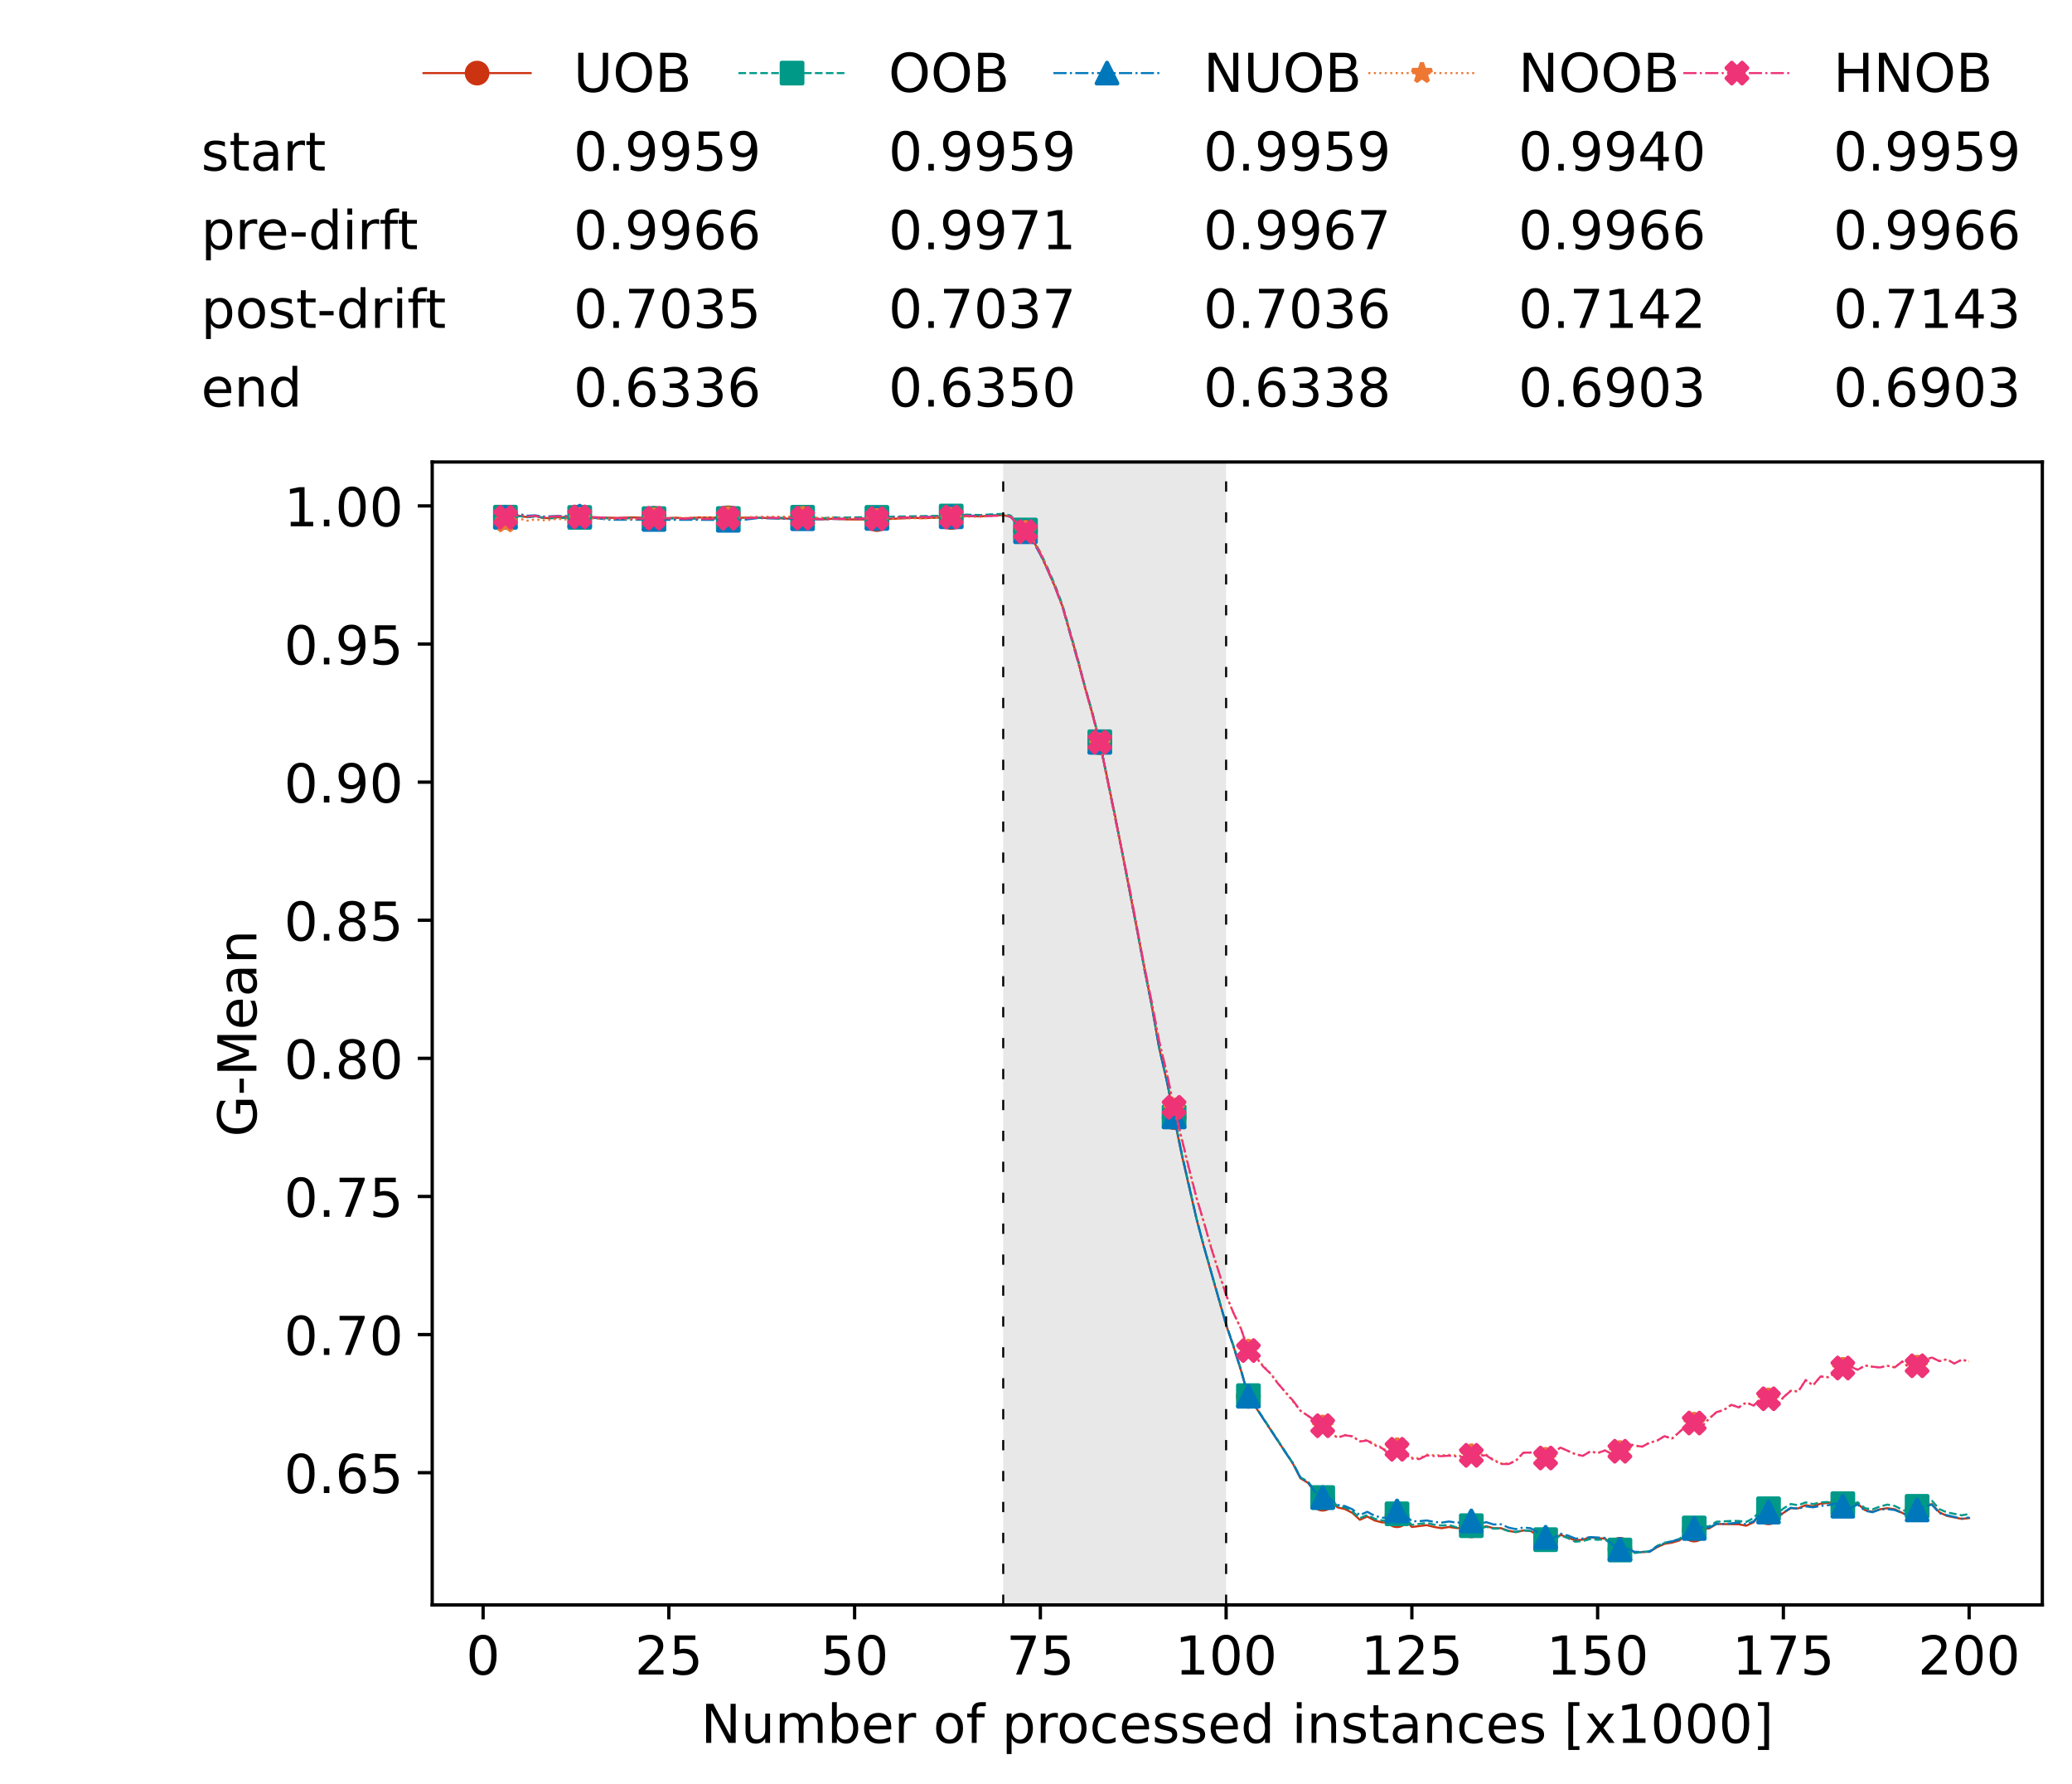 <?xml version="1.0" encoding="utf-8" standalone="no"?>
<!DOCTYPE svg PUBLIC "-//W3C//DTD SVG 1.1//EN"
  "http://www.w3.org/Graphics/SVG/1.1/DTD/svg11.dtd">
<!-- Created with matplotlib (https://matplotlib.org/) -->
<svg height="432.615pt" version="1.1" viewBox="0 0 502.65 432.615" width="502.65pt" xmlns="http://www.w3.org/2000/svg" xmlns:xlink="http://www.w3.org/1999/xlink">
 <defs>
  <style type="text/css">*{stroke-linecap:butt;stroke-linejoin:round;}</style>
 </defs>
 <g id="figure_1">
  <g id="patch_1">
   <path d="M 0 432.615 
L 502.65 432.615 
L 502.65 0 
L 0 0 
z
" style="fill:#ffffff;"/>
  </g>
  <g id="axes_1">
   <g id="patch_2">
    <path d="M 104.85 389.252 
L 495.45 389.252 
L 495.45 112.052 
L 104.85 112.052 
z
" style="fill:#ffffff;"/>
   </g>
   <g id="patch_3">
    <path clip-path="url(#p7495b0e6f1)" d="M 297.446 389.252 
L 297.446 112.052 
L 243.372 112.052 
L 243.372 389.252 
z
" style="fill:#d3d3d3;opacity:0.5;"/>
   </g>
   <g id="matplotlib.axis_1">
    <g id="xtick_1">
     <g id="line2d_1">
      <defs>
       <path d="M 0 0 
L 0 3.5 
" id="ma96dd6a138" style="stroke:#000000;stroke-width:0.8;"/>
      </defs>
      <g>
       <use style="stroke:#000000;stroke-width:0.8;" x="117.197" xlink:href="#ma96dd6a138" y="389.252"/>
      </g>
     </g>
     <g id="text_1">
      <!-- 0 -->
      <g transform="translate(113.061 406.13)scale(0.13 -0.13)">
       <defs>
        <path d="M 31.781 66.406 
Q 24.172 66.406 20.328 58.906 
Q 16.5 51.422 16.5 36.375 
Q 16.5 21.391 20.328 13.891 
Q 24.172 6.391 31.781 6.391 
Q 39.453 6.391 43.281 13.891 
Q 47.125 21.391 47.125 36.375 
Q 47.125 51.422 43.281 58.906 
Q 39.453 66.406 31.781 66.406 
z
M 31.781 74.219 
Q 44.047 74.219 50.516 64.516 
Q 56.984 54.828 56.984 36.375 
Q 56.984 17.969 50.516 8.266 
Q 44.047 -1.422 31.781 -1.422 
Q 19.531 -1.422 13.062 8.266 
Q 6.594 17.969 6.594 36.375 
Q 6.594 54.828 13.062 64.516 
Q 19.531 74.219 31.781 74.219 
z
" id="DejaVuSans-48"/>
       </defs>
       <use xlink:href="#DejaVuSans-48"/>
      </g>
     </g>
    </g>
    <g id="xtick_2">
     <g id="line2d_2">
      <g>
       <use style="stroke:#000000;stroke-width:0.8;" x="162.259" xlink:href="#ma96dd6a138" y="389.252"/>
      </g>
     </g>
     <g id="text_2">
      <!-- 25 -->
      <g transform="translate(153.988 406.13)scale(0.13 -0.13)">
       <defs>
        <path d="M 19.188 8.297 
L 53.609 8.297 
L 53.609 0 
L 7.328 0 
L 7.328 8.297 
Q 12.938 14.109 22.625 23.891 
Q 32.328 33.688 34.812 36.531 
Q 39.547 41.844 41.422 45.531 
Q 43.312 49.219 43.312 52.781 
Q 43.312 58.594 39.234 62.25 
Q 35.156 65.922 28.609 65.922 
Q 23.969 65.922 18.812 64.312 
Q 13.672 62.703 7.812 59.422 
L 7.812 69.391 
Q 13.766 71.781 18.938 73 
Q 24.125 74.219 28.422 74.219 
Q 39.75 74.219 46.484 68.547 
Q 53.219 62.891 53.219 53.422 
Q 53.219 48.922 51.531 44.891 
Q 49.859 40.875 45.406 35.406 
Q 44.188 33.984 37.641 27.219 
Q 31.109 20.453 19.188 8.297 
z
" id="DejaVuSans-50"/>
        <path d="M 10.797 72.906 
L 49.516 72.906 
L 49.516 64.594 
L 19.828 64.594 
L 19.828 46.734 
Q 21.969 47.469 24.109 47.828 
Q 26.266 48.188 28.422 48.188 
Q 40.625 48.188 47.75 41.5 
Q 54.891 34.812 54.891 23.391 
Q 54.891 11.625 47.562 5.094 
Q 40.234 -1.422 26.906 -1.422 
Q 22.312 -1.422 17.547 -0.641 
Q 12.797 0.141 7.719 1.703 
L 7.719 11.625 
Q 12.109 9.234 16.797 8.062 
Q 21.484 6.891 26.703 6.891 
Q 35.156 6.891 40.078 11.328 
Q 45.016 15.766 45.016 23.391 
Q 45.016 31 40.078 35.438 
Q 35.156 39.891 26.703 39.891 
Q 22.75 39.891 18.812 39.016 
Q 14.891 38.141 10.797 36.281 
z
" id="DejaVuSans-53"/>
       </defs>
       <use xlink:href="#DejaVuSans-50"/>
       <use x="63.623" xlink:href="#DejaVuSans-53"/>
      </g>
     </g>
    </g>
    <g id="xtick_3">
     <g id="line2d_3">
      <g>
       <use style="stroke:#000000;stroke-width:0.8;" x="207.322" xlink:href="#ma96dd6a138" y="389.252"/>
      </g>
     </g>
     <g id="text_3">
      <!-- 50 -->
      <g transform="translate(199.05 406.13)scale(0.13 -0.13)">
       <use xlink:href="#DejaVuSans-53"/>
       <use x="63.623" xlink:href="#DejaVuSans-48"/>
      </g>
     </g>
    </g>
    <g id="xtick_4">
     <g id="line2d_4">
      <g>
       <use style="stroke:#000000;stroke-width:0.8;" x="252.384" xlink:href="#ma96dd6a138" y="389.252"/>
      </g>
     </g>
     <g id="text_4">
      <!-- 75 -->
      <g transform="translate(244.113 406.13)scale(0.13 -0.13)">
       <defs>
        <path d="M 8.203 72.906 
L 55.078 72.906 
L 55.078 68.703 
L 28.609 0 
L 18.312 0 
L 43.219 64.594 
L 8.203 64.594 
z
" id="DejaVuSans-55"/>
       </defs>
       <use xlink:href="#DejaVuSans-55"/>
       <use x="63.623" xlink:href="#DejaVuSans-53"/>
      </g>
     </g>
    </g>
    <g id="xtick_5">
     <g id="line2d_5">
      <g>
       <use style="stroke:#000000;stroke-width:0.8;" x="297.446" xlink:href="#ma96dd6a138" y="389.252"/>
      </g>
     </g>
     <g id="text_5">
      <!-- 100 -->
      <g transform="translate(285.039 406.13)scale(0.13 -0.13)">
       <defs>
        <path d="M 12.406 8.297 
L 28.516 8.297 
L 28.516 63.922 
L 10.984 60.406 
L 10.984 69.391 
L 28.422 72.906 
L 38.281 72.906 
L 38.281 8.297 
L 54.391 8.297 
L 54.391 0 
L 12.406 0 
z
" id="DejaVuSans-49"/>
       </defs>
       <use xlink:href="#DejaVuSans-49"/>
       <use x="63.623" xlink:href="#DejaVuSans-48"/>
       <use x="127.246" xlink:href="#DejaVuSans-48"/>
      </g>
     </g>
    </g>
    <g id="xtick_6">
     <g id="line2d_6">
      <g>
       <use style="stroke:#000000;stroke-width:0.8;" x="342.509" xlink:href="#ma96dd6a138" y="389.252"/>
      </g>
     </g>
     <g id="text_6">
      <!-- 125 -->
      <g transform="translate(330.102 406.13)scale(0.13 -0.13)">
       <use xlink:href="#DejaVuSans-49"/>
       <use x="63.623" xlink:href="#DejaVuSans-50"/>
       <use x="127.246" xlink:href="#DejaVuSans-53"/>
      </g>
     </g>
    </g>
    <g id="xtick_7">
     <g id="line2d_7">
      <g>
       <use style="stroke:#000000;stroke-width:0.8;" x="387.571" xlink:href="#ma96dd6a138" y="389.252"/>
      </g>
     </g>
     <g id="text_7">
      <!-- 150 -->
      <g transform="translate(375.164 406.13)scale(0.13 -0.13)">
       <use xlink:href="#DejaVuSans-49"/>
       <use x="63.623" xlink:href="#DejaVuSans-53"/>
       <use x="127.246" xlink:href="#DejaVuSans-48"/>
      </g>
     </g>
    </g>
    <g id="xtick_8">
     <g id="line2d_8">
      <g>
       <use style="stroke:#000000;stroke-width:0.8;" x="432.633" xlink:href="#ma96dd6a138" y="389.252"/>
      </g>
     </g>
     <g id="text_8">
      <!-- 175 -->
      <g transform="translate(420.226 406.13)scale(0.13 -0.13)">
       <use xlink:href="#DejaVuSans-49"/>
       <use x="63.623" xlink:href="#DejaVuSans-55"/>
       <use x="127.246" xlink:href="#DejaVuSans-53"/>
      </g>
     </g>
    </g>
    <g id="xtick_9">
     <g id="line2d_9">
      <g>
       <use style="stroke:#000000;stroke-width:0.8;" x="477.695" xlink:href="#ma96dd6a138" y="389.252"/>
      </g>
     </g>
     <g id="text_9">
      <!-- 200 -->
      <g transform="translate(465.289 406.13)scale(0.13 -0.13)">
       <use xlink:href="#DejaVuSans-50"/>
       <use x="63.623" xlink:href="#DejaVuSans-48"/>
       <use x="127.246" xlink:href="#DejaVuSans-48"/>
      </g>
     </g>
    </g>
    <g id="text_10">
     <!-- Number of processed instances [x1000] -->
     <g transform="translate(170.025 422.711)scale(0.13 -0.13)">
      <defs>
       <path d="M 9.812 72.906 
L 23.094 72.906 
L 55.422 11.922 
L 55.422 72.906 
L 64.984 72.906 
L 64.984 0 
L 51.703 0 
L 19.391 60.984 
L 19.391 0 
L 9.812 0 
z
" id="DejaVuSans-78"/>
       <path d="M 8.5 21.578 
L 8.5 54.688 
L 17.484 54.688 
L 17.484 21.922 
Q 17.484 14.156 20.5 10.266 
Q 23.531 6.391 29.594 6.391 
Q 36.859 6.391 41.078 11.031 
Q 45.312 15.672 45.312 23.688 
L 45.312 54.688 
L 54.297 54.688 
L 54.297 0 
L 45.312 0 
L 45.312 8.406 
Q 42.047 3.422 37.719 1 
Q 33.406 -1.422 27.688 -1.422 
Q 18.266 -1.422 13.375 4.438 
Q 8.5 10.297 8.5 21.578 
z
M 31.109 56 
z
" id="DejaVuSans-117"/>
       <path d="M 52 44.188 
Q 55.375 50.25 60.062 53.125 
Q 64.75 56 71.094 56 
Q 79.641 56 84.281 50.016 
Q 88.922 44.047 88.922 33.016 
L 88.922 0 
L 79.891 0 
L 79.891 32.719 
Q 79.891 40.578 77.094 44.375 
Q 74.312 48.188 68.609 48.188 
Q 61.625 48.188 57.562 43.547 
Q 53.516 38.922 53.516 30.906 
L 53.516 0 
L 44.484 0 
L 44.484 32.719 
Q 44.484 40.625 41.703 44.406 
Q 38.922 48.188 33.109 48.188 
Q 26.219 48.188 22.156 43.531 
Q 18.109 38.875 18.109 30.906 
L 18.109 0 
L 9.078 0 
L 9.078 54.688 
L 18.109 54.688 
L 18.109 46.188 
Q 21.188 51.219 25.484 53.609 
Q 29.781 56 35.688 56 
Q 41.656 56 45.828 52.969 
Q 50 49.953 52 44.188 
z
" id="DejaVuSans-109"/>
       <path d="M 48.688 27.297 
Q 48.688 37.203 44.609 42.844 
Q 40.531 48.484 33.406 48.484 
Q 26.266 48.484 22.188 42.844 
Q 18.109 37.203 18.109 27.297 
Q 18.109 17.391 22.188 11.75 
Q 26.266 6.109 33.406 6.109 
Q 40.531 6.109 44.609 11.75 
Q 48.688 17.391 48.688 27.297 
z
M 18.109 46.391 
Q 20.953 51.266 25.266 53.625 
Q 29.594 56 35.594 56 
Q 45.562 56 51.781 48.094 
Q 58.016 40.188 58.016 27.297 
Q 58.016 14.406 51.781 6.484 
Q 45.562 -1.422 35.594 -1.422 
Q 29.594 -1.422 25.266 0.953 
Q 20.953 3.328 18.109 8.203 
L 18.109 0 
L 9.078 0 
L 9.078 75.984 
L 18.109 75.984 
z
" id="DejaVuSans-98"/>
       <path d="M 56.203 29.594 
L 56.203 25.203 
L 14.891 25.203 
Q 15.484 15.922 20.484 11.062 
Q 25.484 6.203 34.422 6.203 
Q 39.594 6.203 44.453 7.469 
Q 49.312 8.734 54.109 11.281 
L 54.109 2.781 
Q 49.266 0.734 44.188 -0.344 
Q 39.109 -1.422 33.891 -1.422 
Q 20.797 -1.422 13.156 6.188 
Q 5.516 13.812 5.516 26.812 
Q 5.516 40.234 12.766 48.109 
Q 20.016 56 32.328 56 
Q 43.359 56 49.781 48.891 
Q 56.203 41.797 56.203 29.594 
z
M 47.219 32.234 
Q 47.125 39.594 43.094 43.984 
Q 39.062 48.391 32.422 48.391 
Q 24.906 48.391 20.391 44.141 
Q 15.875 39.891 15.188 32.172 
z
" id="DejaVuSans-101"/>
       <path d="M 41.109 46.297 
Q 39.594 47.172 37.812 47.578 
Q 36.031 48 33.891 48 
Q 26.266 48 22.188 43.047 
Q 18.109 38.094 18.109 28.812 
L 18.109 0 
L 9.078 0 
L 9.078 54.688 
L 18.109 54.688 
L 18.109 46.188 
Q 20.953 51.172 25.484 53.578 
Q 30.031 56 36.531 56 
Q 37.453 56 38.578 55.875 
Q 39.703 55.766 41.062 55.516 
z
" id="DejaVuSans-114"/>
       <path id="DejaVuSans-32"/>
       <path d="M 30.609 48.391 
Q 23.391 48.391 19.188 42.75 
Q 14.984 37.109 14.984 27.297 
Q 14.984 17.484 19.156 11.844 
Q 23.344 6.203 30.609 6.203 
Q 37.797 6.203 41.984 11.859 
Q 46.188 17.531 46.188 27.297 
Q 46.188 37.016 41.984 42.703 
Q 37.797 48.391 30.609 48.391 
z
M 30.609 56 
Q 42.328 56 49.016 48.375 
Q 55.719 40.766 55.719 27.297 
Q 55.719 13.875 49.016 6.219 
Q 42.328 -1.422 30.609 -1.422 
Q 18.844 -1.422 12.172 6.219 
Q 5.516 13.875 5.516 27.297 
Q 5.516 40.766 12.172 48.375 
Q 18.844 56 30.609 56 
z
" id="DejaVuSans-111"/>
       <path d="M 37.109 75.984 
L 37.109 68.5 
L 28.516 68.5 
Q 23.688 68.5 21.797 66.547 
Q 19.922 64.594 19.922 59.516 
L 19.922 54.688 
L 34.719 54.688 
L 34.719 47.703 
L 19.922 47.703 
L 19.922 0 
L 10.891 0 
L 10.891 47.703 
L 2.297 47.703 
L 2.297 54.688 
L 10.891 54.688 
L 10.891 58.5 
Q 10.891 67.625 15.141 71.797 
Q 19.391 75.984 28.609 75.984 
z
" id="DejaVuSans-102"/>
       <path d="M 18.109 8.203 
L 18.109 -20.797 
L 9.078 -20.797 
L 9.078 54.688 
L 18.109 54.688 
L 18.109 46.391 
Q 20.953 51.266 25.266 53.625 
Q 29.594 56 35.594 56 
Q 45.562 56 51.781 48.094 
Q 58.016 40.188 58.016 27.297 
Q 58.016 14.406 51.781 6.484 
Q 45.562 -1.422 35.594 -1.422 
Q 29.594 -1.422 25.266 0.953 
Q 20.953 3.328 18.109 8.203 
z
M 48.688 27.297 
Q 48.688 37.203 44.609 42.844 
Q 40.531 48.484 33.406 48.484 
Q 26.266 48.484 22.188 42.844 
Q 18.109 37.203 18.109 27.297 
Q 18.109 17.391 22.188 11.75 
Q 26.266 6.109 33.406 6.109 
Q 40.531 6.109 44.609 11.75 
Q 48.688 17.391 48.688 27.297 
z
" id="DejaVuSans-112"/>
       <path d="M 48.781 52.594 
L 48.781 44.188 
Q 44.969 46.297 41.141 47.344 
Q 37.312 48.391 33.406 48.391 
Q 24.656 48.391 19.812 42.844 
Q 14.984 37.312 14.984 27.297 
Q 14.984 17.281 19.812 11.734 
Q 24.656 6.203 33.406 6.203 
Q 37.312 6.203 41.141 7.25 
Q 44.969 8.297 48.781 10.406 
L 48.781 2.094 
Q 45.016 0.344 40.984 -0.531 
Q 36.969 -1.422 32.422 -1.422 
Q 20.062 -1.422 12.781 6.344 
Q 5.516 14.109 5.516 27.297 
Q 5.516 40.672 12.859 48.328 
Q 20.219 56 33.016 56 
Q 37.156 56 41.109 55.141 
Q 45.062 54.297 48.781 52.594 
z
" id="DejaVuSans-99"/>
       <path d="M 44.281 53.078 
L 44.281 44.578 
Q 40.484 46.531 36.375 47.5 
Q 32.281 48.484 27.875 48.484 
Q 21.188 48.484 17.844 46.438 
Q 14.5 44.391 14.5 40.281 
Q 14.5 37.156 16.891 35.375 
Q 19.281 33.594 26.516 31.984 
L 29.594 31.297 
Q 39.156 29.25 43.188 25.516 
Q 47.219 21.781 47.219 15.094 
Q 47.219 7.469 41.188 3.016 
Q 35.156 -1.422 24.609 -1.422 
Q 20.219 -1.422 15.453 -0.562 
Q 10.688 0.297 5.422 2 
L 5.422 11.281 
Q 10.406 8.688 15.234 7.391 
Q 20.062 6.109 24.812 6.109 
Q 31.156 6.109 34.562 8.281 
Q 37.984 10.453 37.984 14.406 
Q 37.984 18.062 35.516 20.016 
Q 33.062 21.969 24.703 23.781 
L 21.578 24.516 
Q 13.234 26.266 9.516 29.906 
Q 5.812 33.547 5.812 39.891 
Q 5.812 47.609 11.281 51.797 
Q 16.75 56 26.812 56 
Q 31.781 56 36.172 55.266 
Q 40.578 54.547 44.281 53.078 
z
" id="DejaVuSans-115"/>
       <path d="M 45.406 46.391 
L 45.406 75.984 
L 54.391 75.984 
L 54.391 0 
L 45.406 0 
L 45.406 8.203 
Q 42.578 3.328 38.25 0.953 
Q 33.938 -1.422 27.875 -1.422 
Q 17.969 -1.422 11.734 6.484 
Q 5.516 14.406 5.516 27.297 
Q 5.516 40.188 11.734 48.094 
Q 17.969 56 27.875 56 
Q 33.938 56 38.25 53.625 
Q 42.578 51.266 45.406 46.391 
z
M 14.797 27.297 
Q 14.797 17.391 18.875 11.75 
Q 22.953 6.109 30.078 6.109 
Q 37.203 6.109 41.297 11.75 
Q 45.406 17.391 45.406 27.297 
Q 45.406 37.203 41.297 42.844 
Q 37.203 48.484 30.078 48.484 
Q 22.953 48.484 18.875 42.844 
Q 14.797 37.203 14.797 27.297 
z
" id="DejaVuSans-100"/>
       <path d="M 9.422 54.688 
L 18.406 54.688 
L 18.406 0 
L 9.422 0 
z
M 9.422 75.984 
L 18.406 75.984 
L 18.406 64.594 
L 9.422 64.594 
z
" id="DejaVuSans-105"/>
       <path d="M 54.891 33.016 
L 54.891 0 
L 45.906 0 
L 45.906 32.719 
Q 45.906 40.484 42.875 44.328 
Q 39.844 48.188 33.797 48.188 
Q 26.516 48.188 22.312 43.547 
Q 18.109 38.922 18.109 30.906 
L 18.109 0 
L 9.078 0 
L 9.078 54.688 
L 18.109 54.688 
L 18.109 46.188 
Q 21.344 51.125 25.703 53.562 
Q 30.078 56 35.797 56 
Q 45.219 56 50.047 50.172 
Q 54.891 44.344 54.891 33.016 
z
" id="DejaVuSans-110"/>
       <path d="M 18.312 70.219 
L 18.312 54.688 
L 36.812 54.688 
L 36.812 47.703 
L 18.312 47.703 
L 18.312 18.016 
Q 18.312 11.328 20.141 9.422 
Q 21.969 7.516 27.594 7.516 
L 36.812 7.516 
L 36.812 0 
L 27.594 0 
Q 17.188 0 13.234 3.875 
Q 9.281 7.766 9.281 18.016 
L 9.281 47.703 
L 2.688 47.703 
L 2.688 54.688 
L 9.281 54.688 
L 9.281 70.219 
z
" id="DejaVuSans-116"/>
       <path d="M 34.281 27.484 
Q 23.391 27.484 19.188 25 
Q 14.984 22.516 14.984 16.5 
Q 14.984 11.719 18.141 8.906 
Q 21.297 6.109 26.703 6.109 
Q 34.188 6.109 38.703 11.406 
Q 43.219 16.703 43.219 25.484 
L 43.219 27.484 
z
M 52.203 31.203 
L 52.203 0 
L 43.219 0 
L 43.219 8.297 
Q 40.141 3.328 35.547 0.953 
Q 30.953 -1.422 24.312 -1.422 
Q 15.922 -1.422 10.953 3.297 
Q 6 8.016 6 15.922 
Q 6 25.141 12.172 29.828 
Q 18.359 34.516 30.609 34.516 
L 43.219 34.516 
L 43.219 35.406 
Q 43.219 41.609 39.141 45 
Q 35.062 48.391 27.688 48.391 
Q 23 48.391 18.547 47.266 
Q 14.109 46.141 10.016 43.891 
L 10.016 52.203 
Q 14.938 54.109 19.578 55.047 
Q 24.219 56 28.609 56 
Q 40.484 56 46.344 49.844 
Q 52.203 43.703 52.203 31.203 
z
" id="DejaVuSans-97"/>
       <path d="M 8.594 75.984 
L 29.297 75.984 
L 29.297 69 
L 17.578 69 
L 17.578 -6.203 
L 29.297 -6.203 
L 29.297 -13.188 
L 8.594 -13.188 
z
" id="DejaVuSans-91"/>
       <path d="M 54.891 54.688 
L 35.109 28.078 
L 55.906 0 
L 45.312 0 
L 29.391 21.484 
L 13.484 0 
L 2.875 0 
L 24.125 28.609 
L 4.688 54.688 
L 15.281 54.688 
L 29.781 35.203 
L 44.281 54.688 
z
" id="DejaVuSans-120"/>
       <path d="M 30.422 75.984 
L 30.422 -13.188 
L 9.719 -13.188 
L 9.719 -6.203 
L 21.391 -6.203 
L 21.391 69 
L 9.719 69 
L 9.719 75.984 
z
" id="DejaVuSans-93"/>
      </defs>
      <use xlink:href="#DejaVuSans-78"/>
      <use x="74.805" xlink:href="#DejaVuSans-117"/>
      <use x="138.184" xlink:href="#DejaVuSans-109"/>
      <use x="235.596" xlink:href="#DejaVuSans-98"/>
      <use x="299.072" xlink:href="#DejaVuSans-101"/>
      <use x="360.596" xlink:href="#DejaVuSans-114"/>
      <use x="401.709" xlink:href="#DejaVuSans-32"/>
      <use x="433.496" xlink:href="#DejaVuSans-111"/>
      <use x="494.678" xlink:href="#DejaVuSans-102"/>
      <use x="529.883" xlink:href="#DejaVuSans-32"/>
      <use x="561.67" xlink:href="#DejaVuSans-112"/>
      <use x="625.146" xlink:href="#DejaVuSans-114"/>
      <use x="664.01" xlink:href="#DejaVuSans-111"/>
      <use x="725.191" xlink:href="#DejaVuSans-99"/>
      <use x="780.172" xlink:href="#DejaVuSans-101"/>
      <use x="841.695" xlink:href="#DejaVuSans-115"/>
      <use x="893.795" xlink:href="#DejaVuSans-115"/>
      <use x="945.895" xlink:href="#DejaVuSans-101"/>
      <use x="1007.418" xlink:href="#DejaVuSans-100"/>
      <use x="1070.895" xlink:href="#DejaVuSans-32"/>
      <use x="1102.682" xlink:href="#DejaVuSans-105"/>
      <use x="1130.465" xlink:href="#DejaVuSans-110"/>
      <use x="1193.844" xlink:href="#DejaVuSans-115"/>
      <use x="1245.943" xlink:href="#DejaVuSans-116"/>
      <use x="1285.152" xlink:href="#DejaVuSans-97"/>
      <use x="1346.432" xlink:href="#DejaVuSans-110"/>
      <use x="1409.811" xlink:href="#DejaVuSans-99"/>
      <use x="1464.791" xlink:href="#DejaVuSans-101"/>
      <use x="1526.314" xlink:href="#DejaVuSans-115"/>
      <use x="1578.414" xlink:href="#DejaVuSans-32"/>
      <use x="1610.201" xlink:href="#DejaVuSans-91"/>
      <use x="1649.215" xlink:href="#DejaVuSans-120"/>
      <use x="1708.395" xlink:href="#DejaVuSans-49"/>
      <use x="1772.018" xlink:href="#DejaVuSans-48"/>
      <use x="1835.641" xlink:href="#DejaVuSans-48"/>
      <use x="1899.264" xlink:href="#DejaVuSans-48"/>
      <use x="1962.887" xlink:href="#DejaVuSans-93"/>
     </g>
    </g>
   </g>
   <g id="matplotlib.axis_2">
    <g id="ytick_1">
     <g id="line2d_10">
      <defs>
       <path d="M 0 0 
L -3.5 0 
" id="mb855ff1760" style="stroke:#000000;stroke-width:0.8;"/>
      </defs>
      <g>
       <use style="stroke:#000000;stroke-width:0.8;" x="104.85" xlink:href="#mb855ff1760" y="357.174"/>
      </g>
     </g>
     <g id="text_11">
      <!-- 0.65 -->
      <g transform="translate(68.905 362.113)scale(0.13 -0.13)">
       <defs>
        <path d="M 10.688 12.406 
L 21 12.406 
L 21 0 
L 10.688 0 
z
" id="DejaVuSans-46"/>
        <path d="M 33.016 40.375 
Q 26.375 40.375 22.484 35.828 
Q 18.609 31.297 18.609 23.391 
Q 18.609 15.531 22.484 10.953 
Q 26.375 6.391 33.016 6.391 
Q 39.656 6.391 43.531 10.953 
Q 47.406 15.531 47.406 23.391 
Q 47.406 31.297 43.531 35.828 
Q 39.656 40.375 33.016 40.375 
z
M 52.594 71.297 
L 52.594 62.312 
Q 48.875 64.062 45.094 64.984 
Q 41.312 65.922 37.594 65.922 
Q 27.828 65.922 22.672 59.328 
Q 17.531 52.734 16.797 39.406 
Q 19.672 43.656 24.016 45.922 
Q 28.375 48.188 33.594 48.188 
Q 44.578 48.188 50.953 41.516 
Q 57.328 34.859 57.328 23.391 
Q 57.328 12.156 50.688 5.359 
Q 44.047 -1.422 33.016 -1.422 
Q 20.359 -1.422 13.672 8.266 
Q 6.984 17.969 6.984 36.375 
Q 6.984 53.656 15.188 63.938 
Q 23.391 74.219 37.203 74.219 
Q 40.922 74.219 44.703 73.484 
Q 48.484 72.75 52.594 71.297 
z
" id="DejaVuSans-54"/>
       </defs>
       <use xlink:href="#DejaVuSans-48"/>
       <use x="63.623" xlink:href="#DejaVuSans-46"/>
       <use x="95.41" xlink:href="#DejaVuSans-54"/>
       <use x="159.033" xlink:href="#DejaVuSans-53"/>
      </g>
     </g>
    </g>
    <g id="ytick_2">
     <g id="line2d_11">
      <g>
       <use style="stroke:#000000;stroke-width:0.8;" x="104.85" xlink:href="#mb855ff1760" y="323.678"/>
      </g>
     </g>
     <g id="text_12">
      <!-- 0.70 -->
      <g transform="translate(68.905 328.617)scale(0.13 -0.13)">
       <use xlink:href="#DejaVuSans-48"/>
       <use x="63.623" xlink:href="#DejaVuSans-46"/>
       <use x="95.41" xlink:href="#DejaVuSans-55"/>
       <use x="159.033" xlink:href="#DejaVuSans-48"/>
      </g>
     </g>
    </g>
    <g id="ytick_3">
     <g id="line2d_12">
      <g>
       <use style="stroke:#000000;stroke-width:0.8;" x="104.85" xlink:href="#mb855ff1760" y="290.182"/>
      </g>
     </g>
     <g id="text_13">
      <!-- 0.75 -->
      <g transform="translate(68.905 295.121)scale(0.13 -0.13)">
       <use xlink:href="#DejaVuSans-48"/>
       <use x="63.623" xlink:href="#DejaVuSans-46"/>
       <use x="95.41" xlink:href="#DejaVuSans-55"/>
       <use x="159.033" xlink:href="#DejaVuSans-53"/>
      </g>
     </g>
    </g>
    <g id="ytick_4">
     <g id="line2d_13">
      <g>
       <use style="stroke:#000000;stroke-width:0.8;" x="104.85" xlink:href="#mb855ff1760" y="256.686"/>
      </g>
     </g>
     <g id="text_14">
      <!-- 0.80 -->
      <g transform="translate(68.905 261.625)scale(0.13 -0.13)">
       <defs>
        <path d="M 31.781 34.625 
Q 24.75 34.625 20.719 30.859 
Q 16.703 27.094 16.703 20.516 
Q 16.703 13.922 20.719 10.156 
Q 24.75 6.391 31.781 6.391 
Q 38.812 6.391 42.859 10.172 
Q 46.922 13.969 46.922 20.516 
Q 46.922 27.094 42.891 30.859 
Q 38.875 34.625 31.781 34.625 
z
M 21.922 38.812 
Q 15.578 40.375 12.031 44.719 
Q 8.5 49.078 8.5 55.328 
Q 8.5 64.062 14.719 69.141 
Q 20.953 74.219 31.781 74.219 
Q 42.672 74.219 48.875 69.141 
Q 55.078 64.062 55.078 55.328 
Q 55.078 49.078 51.531 44.719 
Q 48 40.375 41.703 38.812 
Q 48.828 37.156 52.797 32.312 
Q 56.781 27.484 56.781 20.516 
Q 56.781 9.906 50.312 4.234 
Q 43.844 -1.422 31.781 -1.422 
Q 19.734 -1.422 13.25 4.234 
Q 6.781 9.906 6.781 20.516 
Q 6.781 27.484 10.781 32.312 
Q 14.797 37.156 21.922 38.812 
z
M 18.312 54.391 
Q 18.312 48.734 21.844 45.562 
Q 25.391 42.391 31.781 42.391 
Q 38.141 42.391 41.719 45.562 
Q 45.312 48.734 45.312 54.391 
Q 45.312 60.062 41.719 63.234 
Q 38.141 66.406 31.781 66.406 
Q 25.391 66.406 21.844 63.234 
Q 18.312 60.062 18.312 54.391 
z
" id="DejaVuSans-56"/>
       </defs>
       <use xlink:href="#DejaVuSans-48"/>
       <use x="63.623" xlink:href="#DejaVuSans-46"/>
       <use x="95.41" xlink:href="#DejaVuSans-56"/>
       <use x="159.033" xlink:href="#DejaVuSans-48"/>
      </g>
     </g>
    </g>
    <g id="ytick_5">
     <g id="line2d_14">
      <g>
       <use style="stroke:#000000;stroke-width:0.8;" x="104.85" xlink:href="#mb855ff1760" y="223.189"/>
      </g>
     </g>
     <g id="text_15">
      <!-- 0.85 -->
      <g transform="translate(68.905 228.128)scale(0.13 -0.13)">
       <use xlink:href="#DejaVuSans-48"/>
       <use x="63.623" xlink:href="#DejaVuSans-46"/>
       <use x="95.41" xlink:href="#DejaVuSans-56"/>
       <use x="159.033" xlink:href="#DejaVuSans-53"/>
      </g>
     </g>
    </g>
    <g id="ytick_6">
     <g id="line2d_15">
      <g>
       <use style="stroke:#000000;stroke-width:0.8;" x="104.85" xlink:href="#mb855ff1760" y="189.693"/>
      </g>
     </g>
     <g id="text_16">
      <!-- 0.90 -->
      <g transform="translate(68.905 194.632)scale(0.13 -0.13)">
       <defs>
        <path d="M 10.984 1.516 
L 10.984 10.5 
Q 14.703 8.734 18.5 7.812 
Q 22.312 6.891 25.984 6.891 
Q 35.75 6.891 40.891 13.453 
Q 46.047 20.016 46.781 33.406 
Q 43.953 29.203 39.594 26.953 
Q 35.25 24.703 29.984 24.703 
Q 19.047 24.703 12.672 31.312 
Q 6.297 37.938 6.297 49.422 
Q 6.297 60.641 12.938 67.422 
Q 19.578 74.219 30.609 74.219 
Q 43.266 74.219 49.922 64.516 
Q 56.594 54.828 56.594 36.375 
Q 56.594 19.141 48.406 8.859 
Q 40.234 -1.422 26.422 -1.422 
Q 22.703 -1.422 18.891 -0.688 
Q 15.094 0.047 10.984 1.516 
z
M 30.609 32.422 
Q 37.25 32.422 41.125 36.953 
Q 45.016 41.5 45.016 49.422 
Q 45.016 57.281 41.125 61.844 
Q 37.25 66.406 30.609 66.406 
Q 23.969 66.406 20.094 61.844 
Q 16.219 57.281 16.219 49.422 
Q 16.219 41.5 20.094 36.953 
Q 23.969 32.422 30.609 32.422 
z
" id="DejaVuSans-57"/>
       </defs>
       <use xlink:href="#DejaVuSans-48"/>
       <use x="63.623" xlink:href="#DejaVuSans-46"/>
       <use x="95.41" xlink:href="#DejaVuSans-57"/>
       <use x="159.033" xlink:href="#DejaVuSans-48"/>
      </g>
     </g>
    </g>
    <g id="ytick_7">
     <g id="line2d_16">
      <g>
       <use style="stroke:#000000;stroke-width:0.8;" x="104.85" xlink:href="#mb855ff1760" y="156.197"/>
      </g>
     </g>
     <g id="text_17">
      <!-- 0.95 -->
      <g transform="translate(68.905 161.136)scale(0.13 -0.13)">
       <use xlink:href="#DejaVuSans-48"/>
       <use x="63.623" xlink:href="#DejaVuSans-46"/>
       <use x="95.41" xlink:href="#DejaVuSans-57"/>
       <use x="159.033" xlink:href="#DejaVuSans-53"/>
      </g>
     </g>
    </g>
    <g id="ytick_8">
     <g id="line2d_17">
      <g>
       <use style="stroke:#000000;stroke-width:0.8;" x="104.85" xlink:href="#mb855ff1760" y="122.701"/>
      </g>
     </g>
     <g id="text_18">
      <!-- 1.00 -->
      <g transform="translate(68.905 127.64)scale(0.13 -0.13)">
       <use xlink:href="#DejaVuSans-49"/>
       <use x="63.623" xlink:href="#DejaVuSans-46"/>
       <use x="95.41" xlink:href="#DejaVuSans-48"/>
       <use x="159.033" xlink:href="#DejaVuSans-48"/>
      </g>
     </g>
    </g>
    <g id="text_19">
     <!-- G-Mean -->
     <g transform="translate(62.201 275.744)rotate(-90)scale(0.13 -0.13)">
      <defs>
       <path d="M 59.516 10.406 
L 59.516 29.984 
L 43.406 29.984 
L 43.406 38.094 
L 69.281 38.094 
L 69.281 6.781 
Q 63.578 2.734 56.688 0.656 
Q 49.812 -1.422 42 -1.422 
Q 24.906 -1.422 15.25 8.562 
Q 5.609 18.562 5.609 36.375 
Q 5.609 54.25 15.25 64.234 
Q 24.906 74.219 42 74.219 
Q 49.125 74.219 55.547 72.453 
Q 61.969 70.703 67.391 67.281 
L 67.391 56.781 
Q 61.922 61.422 55.766 63.766 
Q 49.609 66.109 42.828 66.109 
Q 29.438 66.109 22.719 58.641 
Q 16.016 51.172 16.016 36.375 
Q 16.016 21.625 22.719 14.156 
Q 29.438 6.688 42.828 6.688 
Q 48.047 6.688 52.141 7.594 
Q 56.25 8.5 59.516 10.406 
z
" id="DejaVuSans-71"/>
       <path d="M 4.891 31.391 
L 31.203 31.391 
L 31.203 23.391 
L 4.891 23.391 
z
" id="DejaVuSans-45"/>
       <path d="M 9.812 72.906 
L 24.516 72.906 
L 43.109 23.297 
L 61.812 72.906 
L 76.516 72.906 
L 76.516 0 
L 66.891 0 
L 66.891 64.016 
L 48.094 14.016 
L 38.188 14.016 
L 19.391 64.016 
L 19.391 0 
L 9.812 0 
z
" id="DejaVuSans-77"/>
      </defs>
      <use xlink:href="#DejaVuSans-71"/>
      <use x="77.49" xlink:href="#DejaVuSans-45"/>
      <use x="113.574" xlink:href="#DejaVuSans-77"/>
      <use x="199.854" xlink:href="#DejaVuSans-101"/>
      <use x="261.377" xlink:href="#DejaVuSans-97"/>
      <use x="322.656" xlink:href="#DejaVuSans-110"/>
     </g>
    </g>
   </g>
   <g id="line2d_18"/>
   <g id="line2d_19"/>
   <g id="line2d_20"/>
   <g id="line2d_21"/>
   <g id="line2d_22"/>
   <g id="line2d_23">
    <path clip-path="url(#p7495b0e6f1)" d="M 122.605 125.435 
L 124.407 124.738 
L 126.21 125.179 
L 128.012 125.425 
L 129.815 125.138 
L 131.617 125.614 
L 133.419 125.675 
L 135.222 125.462 
L 138.827 125.308 
L 149.642 125.616 
L 153.247 125.481 
L 156.852 125.602 
L 160.457 125.734 
L 164.062 125.561 
L 165.864 125.731 
L 169.469 125.501 
L 183.889 125.579 
L 191.099 125.78 
L 192.902 125.612 
L 194.704 125.578 
L 200.112 125.946 
L 201.914 125.811 
L 205.519 125.976 
L 212.729 126.011 
L 221.742 125.58 
L 223.544 125.677 
L 232.557 125.381 
L 234.359 125.149 
L 237.964 125.251 
L 239.767 125.053 
L 243.372 124.952 
L 245.174 125.308 
L 246.976 127.179 
L 248.779 128.774 
L 250.581 131.013 
L 252.384 134.282 
L 255.989 142.408 
L 257.791 147.206 
L 261.396 159.849 
L 263.199 166.769 
L 265.001 173.123 
L 266.804 180.117 
L 270.409 197.327 
L 279.421 244.041 
L 281.224 254.294 
L 283.026 262.08 
L 286.631 279.879 
L 290.236 295.562 
L 292.039 302.354 
L 297.446 321.343 
L 299.249 326.599 
L 301.051 332.373 
L 302.854 338.657 
L 306.459 344.069 
L 313.669 355.03 
L 315.471 358.539 
L 317.274 359.626 
L 319.076 361.975 
L 320.879 363.618 
L 322.681 364.056 
L 324.484 365.601 
L 326.286 366.002 
L 328.089 366.937 
L 329.891 368.601 
L 331.694 367.804 
L 333.496 368.78 
L 335.299 369.237 
L 337.101 369.236 
L 338.904 367.624 
L 340.706 368.475 
L 342.509 370.348 
L 346.114 369.9 
L 347.916 370.342 
L 349.719 370.649 
L 351.521 370.337 
L 353.324 370.605 
L 355.126 370.675 
L 356.928 370.07 
L 358.731 370.766 
L 360.533 370.162 
L 362.336 370.629 
L 364.138 370.643 
L 365.941 371.266 
L 367.743 371.607 
L 369.546 371.192 
L 371.348 371.337 
L 373.151 372.45 
L 374.953 373.398 
L 376.756 373.521 
L 378.558 372.241 
L 382.163 373.591 
L 383.966 373.423 
L 385.768 372.846 
L 387.571 373.071 
L 389.373 373.164 
L 391.176 374.571 
L 392.978 375.745 
L 394.781 375.476 
L 396.583 376.514 
L 400.188 376.355 
L 401.991 375.255 
L 403.793 374.438 
L 405.596 374.149 
L 407.398 373.614 
L 409.201 372.173 
L 411.003 371.1 
L 412.806 370.812 
L 414.608 370.711 
L 416.411 369.617 
L 421.818 369.693 
L 423.621 370.044 
L 425.423 369.207 
L 427.226 367.019 
L 429.028 366.924 
L 430.831 368.402 
L 432.633 366.924 
L 434.436 365.787 
L 436.238 365.831 
L 438.041 365.049 
L 439.843 365.348 
L 441.646 364.696 
L 443.448 364.517 
L 445.251 364.159 
L 447.053 364.821 
L 448.856 365.27 
L 450.658 364.716 
L 452.461 366.271 
L 454.263 366.663 
L 456.066 366.062 
L 457.868 365.787 
L 459.671 366.046 
L 463.276 367.813 
L 465.078 366.029 
L 466.881 365.017 
L 468.683 364.81 
L 470.485 366.792 
L 472.288 367.65 
L 475.893 368.381 
L 477.695 368.191 
L 477.695 368.191 
" style="fill:none;stroke:#cc3311;stroke-linecap:square;stroke-width:0.5;"/>
    <defs>
     <path d="M 0 2.5 
C 0.663 2.5 1.299 2.237 1.768 1.768 
C 2.237 1.299 2.5 0.663 2.5 0 
C 2.5 -0.663 2.237 -1.299 1.768 -1.768 
C 1.299 -2.237 0.663 -2.5 0 -2.5 
C -0.663 -2.5 -1.299 -2.237 -1.768 -1.768 
C -2.237 -1.299 -2.5 -0.663 -2.5 0 
C -2.5 0.663 -2.237 1.299 -1.768 1.768 
C -1.299 2.237 -0.663 2.5 0 2.5 
z
" id="m8ac336e904" style="stroke:#cc3311;"/>
    </defs>
    <g clip-path="url(#p7495b0e6f1)">
     <use style="fill:#cc3311;stroke:#cc3311;" x="122.605" xlink:href="#m8ac336e904" y="125.435"/>
     <use style="fill:#cc3311;stroke:#cc3311;" x="140.629" xlink:href="#m8ac336e904" y="125.368"/>
     <use style="fill:#cc3311;stroke:#cc3311;" x="158.654" xlink:href="#m8ac336e904" y="125.7"/>
     <use style="fill:#cc3311;stroke:#cc3311;" x="176.679" xlink:href="#m8ac336e904" y="125.577"/>
     <use style="fill:#cc3311;stroke:#cc3311;" x="194.704" xlink:href="#m8ac336e904" y="125.578"/>
     <use style="fill:#cc3311;stroke:#cc3311;" x="212.729" xlink:href="#m8ac336e904" y="126.011"/>
     <use style="fill:#cc3311;stroke:#cc3311;" x="230.754" xlink:href="#m8ac336e904" y="125.514"/>
     <use style="fill:#cc3311;stroke:#cc3311;" x="248.779" xlink:href="#m8ac336e904" y="128.774"/>
     <use style="fill:#cc3311;stroke:#cc3311;" x="266.804" xlink:href="#m8ac336e904" y="180.117"/>
     <use style="fill:#cc3311;stroke:#cc3311;" x="284.829" xlink:href="#m8ac336e904" y="271.053"/>
     <use style="fill:#cc3311;stroke:#cc3311;" x="302.854" xlink:href="#m8ac336e904" y="338.657"/>
     <use style="fill:#cc3311;stroke:#cc3311;" x="320.879" xlink:href="#m8ac336e904" y="363.618"/>
     <use style="fill:#cc3311;stroke:#cc3311;" x="338.904" xlink:href="#m8ac336e904" y="367.624"/>
     <use style="fill:#cc3311;stroke:#cc3311;" x="356.928" xlink:href="#m8ac336e904" y="370.07"/>
     <use style="fill:#cc3311;stroke:#cc3311;" x="374.953" xlink:href="#m8ac336e904" y="373.398"/>
     <use style="fill:#cc3311;stroke:#cc3311;" x="392.978" xlink:href="#m8ac336e904" y="375.745"/>
     <use style="fill:#cc3311;stroke:#cc3311;" x="411.003" xlink:href="#m8ac336e904" y="371.1"/>
     <use style="fill:#cc3311;stroke:#cc3311;" x="429.028" xlink:href="#m8ac336e904" y="366.924"/>
     <use style="fill:#cc3311;stroke:#cc3311;" x="447.053" xlink:href="#m8ac336e904" y="364.821"/>
     <use style="fill:#cc3311;stroke:#cc3311;" x="465.078" xlink:href="#m8ac336e904" y="366.029"/>
    </g>
   </g>
   <g id="line2d_24"/>
   <g id="line2d_25"/>
   <g id="line2d_26"/>
   <g id="line2d_27"/>
   <g id="line2d_28">
    <path clip-path="url(#p7495b0e6f1)" d="M 122.605 125.435 
L 124.407 125.43 
L 126.21 125.193 
L 128.012 125.435 
L 129.815 125.286 
L 133.419 125.69 
L 142.432 125.541 
L 149.642 125.788 
L 153.247 125.673 
L 156.852 125.778 
L 164.062 125.736 
L 165.864 125.907 
L 169.469 125.775 
L 173.074 125.779 
L 176.679 125.75 
L 180.284 125.692 
L 183.889 125.589 
L 191.099 125.586 
L 192.902 125.451 
L 196.507 125.484 
L 198.309 125.682 
L 200.112 125.65 
L 201.914 125.446 
L 203.717 125.545 
L 232.557 125.013 
L 234.359 124.816 
L 237.964 124.917 
L 241.569 124.685 
L 243.372 124.652 
L 245.174 125.043 
L 246.976 126.914 
L 248.779 128.543 
L 250.581 130.782 
L 252.384 133.979 
L 254.186 137.849 
L 255.989 142.027 
L 257.791 146.854 
L 261.396 159.529 
L 263.199 166.493 
L 265.001 172.803 
L 266.804 179.891 
L 272.211 206.503 
L 275.816 225.409 
L 277.619 235.079 
L 279.421 243.901 
L 281.224 254.155 
L 283.026 261.941 
L 286.631 279.586 
L 290.236 295.447 
L 292.039 302.268 
L 297.446 321.206 
L 299.249 326.419 
L 301.051 332.236 
L 302.854 338.493 
L 306.459 343.954 
L 313.669 354.919 
L 315.471 358.318 
L 317.274 359.31 
L 319.076 361.617 
L 320.879 363.203 
L 322.681 363.676 
L 324.484 365.221 
L 326.286 365.575 
L 328.089 366.532 
L 329.891 368.217 
L 331.694 367.441 
L 333.496 368.362 
L 335.299 368.765 
L 337.101 368.764 
L 338.904 367.152 
L 340.706 367.973 
L 342.509 369.841 
L 346.114 369.352 
L 347.916 369.794 
L 349.719 369.994 
L 351.521 369.876 
L 353.324 370.436 
L 355.126 370.55 
L 356.928 370.027 
L 358.731 370.794 
L 360.533 370.303 
L 362.336 370.758 
L 364.138 370.706 
L 365.941 371.342 
L 367.743 371.533 
L 369.546 371.119 
L 371.348 371.318 
L 373.151 372.472 
L 374.953 373.42 
L 376.756 373.659 
L 378.558 372.359 
L 380.361 373.057 
L 382.163 373.917 
L 383.966 373.749 
L 385.768 373.277 
L 387.571 373.45 
L 389.373 373.345 
L 391.176 374.752 
L 392.978 375.927 
L 394.781 375.651 
L 396.583 376.652 
L 400.188 376.221 
L 401.991 374.937 
L 403.793 374.154 
L 405.596 373.823 
L 407.398 373.234 
L 409.201 371.759 
L 411.003 370.583 
L 412.806 370.209 
L 414.608 370.184 
L 416.411 369.068 
L 420.016 368.88 
L 421.818 368.892 
L 423.621 369.115 
L 425.423 368.178 
L 427.226 366.112 
L 429.028 365.928 
L 430.831 367.414 
L 432.633 365.861 
L 434.436 364.772 
L 436.238 365.07 
L 438.041 364.382 
L 439.843 364.799 
L 441.646 364.377 
L 443.448 364.296 
L 445.251 363.909 
L 447.053 364.695 
L 448.856 364.985 
L 450.658 364.356 
L 452.461 365.799 
L 454.263 366.061 
L 456.066 365.39 
L 457.868 364.913 
L 459.671 365.248 
L 461.473 366.156 
L 463.276 366.93 
L 465.078 365.337 
L 466.881 364.274 
L 468.683 364.012 
L 470.485 366.022 
L 472.288 366.79 
L 475.893 367.515 
L 477.695 367.19 
L 477.695 367.19 
" style="fill:none;stroke:#009988;stroke-dasharray:1.85,0.8;stroke-dashoffset:0;stroke-width:0.5;"/>
    <defs>
     <path d="M -2.5 2.5 
L 2.5 2.5 
L 2.5 -2.5 
L -2.5 -2.5 
z
" id="mb85df37342" style="stroke:#009988;stroke-linejoin:miter;"/>
    </defs>
    <g clip-path="url(#p7495b0e6f1)">
     <use style="fill:#009988;stroke:#009988;stroke-linejoin:miter;" x="122.605" xlink:href="#mb85df37342" y="125.435"/>
     <use style="fill:#009988;stroke:#009988;stroke-linejoin:miter;" x="140.629" xlink:href="#mb85df37342" y="125.497"/>
     <use style="fill:#009988;stroke:#009988;stroke-linejoin:miter;" x="158.654" xlink:href="#mb85df37342" y="125.775"/>
     <use style="fill:#009988;stroke:#009988;stroke-linejoin:miter;" x="176.679" xlink:href="#mb85df37342" y="125.75"/>
     <use style="fill:#009988;stroke:#009988;stroke-linejoin:miter;" x="194.704" xlink:href="#mb85df37342" y="125.451"/>
     <use style="fill:#009988;stroke:#009988;stroke-linejoin:miter;" x="212.729" xlink:href="#mb85df37342" y="125.478"/>
     <use style="fill:#009988;stroke:#009988;stroke-linejoin:miter;" x="230.754" xlink:href="#mb85df37342" y="125.147"/>
     <use style="fill:#009988;stroke:#009988;stroke-linejoin:miter;" x="248.779" xlink:href="#mb85df37342" y="128.543"/>
     <use style="fill:#009988;stroke:#009988;stroke-linejoin:miter;" x="266.804" xlink:href="#mb85df37342" y="179.891"/>
     <use style="fill:#009988;stroke:#009988;stroke-linejoin:miter;" x="284.829" xlink:href="#mb85df37342" y="270.868"/>
     <use style="fill:#009988;stroke:#009988;stroke-linejoin:miter;" x="302.854" xlink:href="#mb85df37342" y="338.493"/>
     <use style="fill:#009988;stroke:#009988;stroke-linejoin:miter;" x="320.879" xlink:href="#mb85df37342" y="363.203"/>
     <use style="fill:#009988;stroke:#009988;stroke-linejoin:miter;" x="338.904" xlink:href="#mb85df37342" y="367.152"/>
     <use style="fill:#009988;stroke:#009988;stroke-linejoin:miter;" x="356.928" xlink:href="#mb85df37342" y="370.027"/>
     <use style="fill:#009988;stroke:#009988;stroke-linejoin:miter;" x="374.953" xlink:href="#mb85df37342" y="373.42"/>
     <use style="fill:#009988;stroke:#009988;stroke-linejoin:miter;" x="392.978" xlink:href="#mb85df37342" y="375.927"/>
     <use style="fill:#009988;stroke:#009988;stroke-linejoin:miter;" x="411.003" xlink:href="#mb85df37342" y="370.583"/>
     <use style="fill:#009988;stroke:#009988;stroke-linejoin:miter;" x="429.028" xlink:href="#mb85df37342" y="365.928"/>
     <use style="fill:#009988;stroke:#009988;stroke-linejoin:miter;" x="447.053" xlink:href="#mb85df37342" y="364.695"/>
     <use style="fill:#009988;stroke:#009988;stroke-linejoin:miter;" x="465.078" xlink:href="#mb85df37342" y="365.337"/>
    </g>
   </g>
   <g id="line2d_29"/>
   <g id="line2d_30"/>
   <g id="line2d_31"/>
   <g id="line2d_32"/>
   <g id="line2d_33">
    <path clip-path="url(#p7495b0e6f1)" d="M 122.605 125.435 
L 124.407 124.738 
L 126.21 124.732 
L 128.012 125.072 
L 129.815 124.986 
L 131.617 125.282 
L 135.222 125.136 
L 140.629 125.177 
L 147.839 126.052 
L 180.284 126.089 
L 183.889 125.652 
L 196.507 125.946 
L 200.112 125.973 
L 201.914 125.837 
L 203.717 125.87 
L 205.519 125.769 
L 210.927 125.801 
L 214.532 125.633 
L 216.334 125.416 
L 219.939 125.513 
L 223.544 125.405 
L 228.952 125.292 
L 230.754 125.332 
L 234.359 125.002 
L 237.964 125.138 
L 243.372 124.94 
L 245.174 125.366 
L 246.976 127.3 
L 248.779 128.962 
L 250.581 131.298 
L 252.384 134.54 
L 254.186 138.308 
L 255.989 142.543 
L 257.791 147.308 
L 265.001 173 
L 266.804 180.045 
L 272.211 206.649 
L 275.816 225.392 
L 277.619 235.074 
L 279.421 243.921 
L 281.224 254.161 
L 283.026 261.947 
L 286.631 279.586 
L 290.236 295.447 
L 292.039 302.256 
L 297.446 321.274 
L 299.249 326.644 
L 301.051 332.392 
L 302.854 338.643 
L 304.656 341.247 
L 306.459 344.095 
L 310.064 349.529 
L 311.866 352.325 
L 313.669 354.863 
L 315.471 358.388 
L 317.274 359.475 
L 319.076 361.859 
L 320.879 363.193 
L 322.681 363.497 
L 324.484 364.988 
L 326.286 365.279 
L 328.089 366.064 
L 329.891 367.472 
L 331.694 366.666 
L 333.496 367.64 
L 335.299 368.097 
L 337.101 368.096 
L 338.904 366.463 
L 340.706 367.284 
L 342.509 368.956 
L 344.311 368.941 
L 346.114 368.762 
L 347.916 369.11 
L 349.719 369.281 
L 351.521 369.013 
L 353.324 369.302 
L 355.126 369.199 
L 356.928 368.881 
L 358.731 369.722 
L 360.533 369.171 
L 362.336 369.741 
L 364.138 369.684 
L 365.941 370.495 
L 367.743 370.867 
L 369.546 370.468 
L 371.348 370.657 
L 374.953 372.842 
L 376.756 373.017 
L 378.558 371.96 
L 380.361 372.414 
L 382.163 373.142 
L 383.966 373.144 
L 385.768 372.8 
L 389.373 372.997 
L 391.176 374.583 
L 392.978 375.758 
L 394.781 375.608 
L 396.583 376.385 
L 400.188 376.351 
L 401.991 375.075 
L 403.793 374.303 
L 407.398 373.343 
L 409.201 371.891 
L 411.003 370.703 
L 412.806 370.394 
L 414.608 370.488 
L 416.411 369.575 
L 418.213 369.6 
L 421.818 369.312 
L 423.621 369.697 
L 425.423 368.989 
L 427.226 366.861 
L 429.028 366.732 
L 430.831 367.977 
L 434.436 365.667 
L 436.238 365.954 
L 438.041 365.347 
L 439.843 365.573 
L 441.646 365.227 
L 443.448 365.081 
L 445.251 364.632 
L 447.053 365.311 
L 448.856 365.76 
L 450.658 364.908 
L 452.461 366.425 
L 454.263 366.762 
L 456.066 366.09 
L 457.868 366.015 
L 459.671 366.237 
L 463.276 367.697 
L 465.078 366.219 
L 466.881 365.288 
L 468.683 364.951 
L 470.485 366.99 
L 472.288 367.483 
L 475.893 368.33 
L 477.695 368.026 
L 477.695 368.026 
" style="fill:none;stroke:#0077bb;stroke-dasharray:3.2,0.8,0.5,0.8;stroke-dashoffset:0;stroke-width:0.5;"/>
    <defs>
     <path d="M 0 -2.5 
L -2.5 2.5 
L 2.5 2.5 
z
" id="m3c4e0141f7" style="stroke:#0077bb;stroke-linejoin:miter;"/>
    </defs>
    <g clip-path="url(#p7495b0e6f1)">
     <use style="fill:#0077bb;stroke:#0077bb;stroke-linejoin:miter;" x="122.605" xlink:href="#m3c4e0141f7" y="125.435"/>
     <use style="fill:#0077bb;stroke:#0077bb;stroke-linejoin:miter;" x="140.629" xlink:href="#m3c4e0141f7" y="125.177"/>
     <use style="fill:#0077bb;stroke:#0077bb;stroke-linejoin:miter;" x="158.654" xlink:href="#m3c4e0141f7" y="125.99"/>
     <use style="fill:#0077bb;stroke:#0077bb;stroke-linejoin:miter;" x="176.679" xlink:href="#m3c4e0141f7" y="126.182"/>
     <use style="fill:#0077bb;stroke:#0077bb;stroke-linejoin:miter;" x="194.704" xlink:href="#m3c4e0141f7" y="125.813"/>
     <use style="fill:#0077bb;stroke:#0077bb;stroke-linejoin:miter;" x="212.729" xlink:href="#m3c4e0141f7" y="125.734"/>
     <use style="fill:#0077bb;stroke:#0077bb;stroke-linejoin:miter;" x="230.754" xlink:href="#m3c4e0141f7" y="125.332"/>
     <use style="fill:#0077bb;stroke:#0077bb;stroke-linejoin:miter;" x="248.779" xlink:href="#m3c4e0141f7" y="128.962"/>
     <use style="fill:#0077bb;stroke:#0077bb;stroke-linejoin:miter;" x="266.804" xlink:href="#m3c4e0141f7" y="180.045"/>
     <use style="fill:#0077bb;stroke:#0077bb;stroke-linejoin:miter;" x="284.829" xlink:href="#m3c4e0141f7" y="270.888"/>
     <use style="fill:#0077bb;stroke:#0077bb;stroke-linejoin:miter;" x="302.854" xlink:href="#m3c4e0141f7" y="338.643"/>
     <use style="fill:#0077bb;stroke:#0077bb;stroke-linejoin:miter;" x="320.879" xlink:href="#m3c4e0141f7" y="363.193"/>
     <use style="fill:#0077bb;stroke:#0077bb;stroke-linejoin:miter;" x="338.904" xlink:href="#m3c4e0141f7" y="366.463"/>
     <use style="fill:#0077bb;stroke:#0077bb;stroke-linejoin:miter;" x="356.928" xlink:href="#m3c4e0141f7" y="368.881"/>
     <use style="fill:#0077bb;stroke:#0077bb;stroke-linejoin:miter;" x="374.953" xlink:href="#m3c4e0141f7" y="372.842"/>
     <use style="fill:#0077bb;stroke:#0077bb;stroke-linejoin:miter;" x="392.978" xlink:href="#m3c4e0141f7" y="375.758"/>
     <use style="fill:#0077bb;stroke:#0077bb;stroke-linejoin:miter;" x="411.003" xlink:href="#m3c4e0141f7" y="370.703"/>
     <use style="fill:#0077bb;stroke:#0077bb;stroke-linejoin:miter;" x="429.028" xlink:href="#m3c4e0141f7" y="366.732"/>
     <use style="fill:#0077bb;stroke:#0077bb;stroke-linejoin:miter;" x="447.053" xlink:href="#m3c4e0141f7" y="365.311"/>
     <use style="fill:#0077bb;stroke:#0077bb;stroke-linejoin:miter;" x="465.078" xlink:href="#m3c4e0141f7" y="366.219"/>
    </g>
   </g>
   <g id="line2d_34"/>
   <g id="line2d_35"/>
   <g id="line2d_36"/>
   <g id="line2d_37"/>
   <g id="line2d_38">
    <path clip-path="url(#p7495b0e6f1)" d="M 122.605 126.722 
L 124.407 126.095 
L 126.21 125.857 
L 128.012 126.288 
L 129.815 125.968 
L 131.617 126.197 
L 133.419 126.079 
L 135.222 125.815 
L 137.024 125.995 
L 140.629 125.692 
L 155.049 125.905 
L 158.654 125.712 
L 162.259 125.708 
L 164.062 125.564 
L 165.864 125.666 
L 167.667 125.534 
L 180.284 125.475 
L 183.889 125.339 
L 191.099 125.303 
L 200.112 125.638 
L 201.914 125.536 
L 203.717 125.668 
L 209.124 125.74 
L 210.927 125.872 
L 214.532 125.777 
L 223.544 125.679 
L 225.347 125.684 
L 227.149 125.518 
L 230.754 125.622 
L 234.359 125.279 
L 237.964 125.31 
L 241.569 125.079 
L 243.372 124.977 
L 245.174 125.229 
L 250.581 130.871 
L 252.384 133.923 
L 255.989 142.278 
L 257.791 147.051 
L 261.396 159.822 
L 263.199 166.71 
L 265.001 173.107 
L 266.804 180.347 
L 272.211 206.67 
L 275.816 225.103 
L 277.619 234.727 
L 279.421 243.356 
L 281.224 252.863 
L 283.026 260.378 
L 284.829 268.842 
L 288.434 283.634 
L 290.236 290.506 
L 295.644 308.516 
L 297.446 314.18 
L 299.249 318.455 
L 301.051 322.26 
L 302.854 327.382 
L 304.656 329.046 
L 306.459 331.26 
L 308.261 333.117 
L 310.064 335.534 
L 315.471 342.142 
L 320.879 345.784 
L 322.681 347.493 
L 324.484 348.647 
L 326.286 348.035 
L 328.089 348.313 
L 329.891 349.544 
L 331.694 349.185 
L 333.496 350.331 
L 335.299 351.047 
L 337.101 352.506 
L 338.904 351.292 
L 342.509 353.537 
L 344.311 353.689 
L 346.114 352.792 
L 347.916 352.942 
L 349.719 352.963 
L 351.521 352.849 
L 355.126 353.177 
L 356.928 352.754 
L 358.731 352.841 
L 360.533 352.803 
L 362.336 354.034 
L 364.138 354.904 
L 365.941 354.942 
L 367.743 354.287 
L 369.546 352.331 
L 371.348 352.282 
L 373.151 353.1 
L 374.953 353.616 
L 378.558 351.095 
L 382.163 352.684 
L 383.966 353.1 
L 385.768 352.031 
L 387.571 352.413 
L 389.373 351.774 
L 391.176 352.733 
L 392.978 351.977 
L 394.781 350.142 
L 396.583 350.598 
L 398.386 350.86 
L 400.188 349.887 
L 401.991 349.414 
L 403.793 348.275 
L 405.596 348.901 
L 409.201 345.673 
L 411.003 345.087 
L 412.806 345.97 
L 414.608 344.038 
L 416.411 342.449 
L 418.213 341.94 
L 420.016 340.675 
L 421.818 341.295 
L 423.621 340.139 
L 425.423 340.853 
L 427.226 339.053 
L 429.028 339.202 
L 430.831 341.104 
L 432.633 338.853 
L 434.436 337.277 
L 436.238 337.446 
L 438.041 334.696 
L 439.843 335.986 
L 441.646 333.847 
L 443.448 334.012 
L 445.251 333.052 
L 447.053 331.79 
L 448.856 331.443 
L 450.658 332.222 
L 452.461 331.178 
L 454.263 331.478 
L 456.066 331.65 
L 457.868 331.258 
L 459.671 331.627 
L 461.473 330.213 
L 463.276 331.823 
L 465.078 331.248 
L 466.881 329.74 
L 468.683 329.262 
L 470.485 330.125 
L 472.288 329.67 
L 474.09 330.7 
L 475.893 329.784 
L 477.695 330.162 
L 477.695 330.162 
" style="fill:none;stroke:#ee7733;stroke-dasharray:0.5,0.825;stroke-dashoffset:0;stroke-width:0.5;"/>
    <defs>
     <path d="M 0 -2.5 
L -0.561 -0.773 
L -2.378 -0.773 
L -0.908 0.295 
L -1.469 2.023 
L -0 0.955 
L 1.469 2.023 
L 0.908 0.295 
L 2.378 -0.773 
L 0.561 -0.773 
z
" id="m5ede0c15b8" style="stroke:#ee7733;stroke-linejoin:bevel;"/>
    </defs>
    <g clip-path="url(#p7495b0e6f1)">
     <use style="fill:#ee7733;stroke:#ee7733;stroke-linejoin:bevel;" x="122.605" xlink:href="#m5ede0c15b8" y="126.722"/>
     <use style="fill:#ee7733;stroke:#ee7733;stroke-linejoin:bevel;" x="140.629" xlink:href="#m5ede0c15b8" y="125.692"/>
     <use style="fill:#ee7733;stroke:#ee7733;stroke-linejoin:bevel;" x="158.654" xlink:href="#m5ede0c15b8" y="125.712"/>
     <use style="fill:#ee7733;stroke:#ee7733;stroke-linejoin:bevel;" x="176.679" xlink:href="#m5ede0c15b8" y="125.469"/>
     <use style="fill:#ee7733;stroke:#ee7733;stroke-linejoin:bevel;" x="194.704" xlink:href="#m5ede0c15b8" y="125.367"/>
     <use style="fill:#ee7733;stroke:#ee7733;stroke-linejoin:bevel;" x="212.729" xlink:href="#m5ede0c15b8" y="125.873"/>
     <use style="fill:#ee7733;stroke:#ee7733;stroke-linejoin:bevel;" x="230.754" xlink:href="#m5ede0c15b8" y="125.622"/>
     <use style="fill:#ee7733;stroke:#ee7733;stroke-linejoin:bevel;" x="248.779" xlink:href="#m5ede0c15b8" y="128.769"/>
     <use style="fill:#ee7733;stroke:#ee7733;stroke-linejoin:bevel;" x="266.804" xlink:href="#m5ede0c15b8" y="180.347"/>
     <use style="fill:#ee7733;stroke:#ee7733;stroke-linejoin:bevel;" x="284.829" xlink:href="#m5ede0c15b8" y="268.842"/>
     <use style="fill:#ee7733;stroke:#ee7733;stroke-linejoin:bevel;" x="302.854" xlink:href="#m5ede0c15b8" y="327.382"/>
     <use style="fill:#ee7733;stroke:#ee7733;stroke-linejoin:bevel;" x="320.879" xlink:href="#m5ede0c15b8" y="345.784"/>
     <use style="fill:#ee7733;stroke:#ee7733;stroke-linejoin:bevel;" x="338.904" xlink:href="#m5ede0c15b8" y="351.292"/>
     <use style="fill:#ee7733;stroke:#ee7733;stroke-linejoin:bevel;" x="356.928" xlink:href="#m5ede0c15b8" y="352.754"/>
     <use style="fill:#ee7733;stroke:#ee7733;stroke-linejoin:bevel;" x="374.953" xlink:href="#m5ede0c15b8" y="353.616"/>
     <use style="fill:#ee7733;stroke:#ee7733;stroke-linejoin:bevel;" x="392.978" xlink:href="#m5ede0c15b8" y="351.977"/>
     <use style="fill:#ee7733;stroke:#ee7733;stroke-linejoin:bevel;" x="411.003" xlink:href="#m5ede0c15b8" y="345.087"/>
     <use style="fill:#ee7733;stroke:#ee7733;stroke-linejoin:bevel;" x="429.028" xlink:href="#m5ede0c15b8" y="339.202"/>
     <use style="fill:#ee7733;stroke:#ee7733;stroke-linejoin:bevel;" x="447.053" xlink:href="#m5ede0c15b8" y="331.79"/>
     <use style="fill:#ee7733;stroke:#ee7733;stroke-linejoin:bevel;" x="465.078" xlink:href="#m5ede0c15b8" y="331.248"/>
    </g>
   </g>
   <g id="line2d_39"/>
   <g id="line2d_40"/>
   <g id="line2d_41"/>
   <g id="line2d_42"/>
   <g id="line2d_43">
    <path clip-path="url(#p7495b0e6f1)" d="M 122.605 125.435 
L 124.407 125.084 
L 126.21 124.962 
L 128.012 125.245 
L 129.815 125.124 
L 131.617 125.493 
L 135.222 125.205 
L 137.024 125.371 
L 144.234 125.456 
L 149.642 125.69 
L 151.444 125.634 
L 155.049 125.782 
L 158.654 125.694 
L 164.062 125.693 
L 165.864 125.834 
L 167.667 125.702 
L 171.272 125.874 
L 176.679 125.681 
L 180.284 125.726 
L 183.889 125.559 
L 187.494 125.591 
L 194.704 125.655 
L 198.309 125.92 
L 209.124 125.748 
L 212.729 125.785 
L 216.334 125.511 
L 219.939 125.514 
L 221.742 125.38 
L 225.347 125.434 
L 227.149 125.233 
L 230.754 125.405 
L 234.359 125.066 
L 236.162 125.2 
L 241.569 125.102 
L 243.372 125.003 
L 245.174 125.324 
L 246.976 127.224 
L 248.779 128.92 
L 250.581 131.154 
L 252.384 134.242 
L 254.186 138.169 
L 255.989 142.471 
L 257.791 147.214 
L 261.396 159.84 
L 266.804 180.002 
L 274.014 215.311 
L 277.619 234.449 
L 279.421 243.078 
L 281.224 252.549 
L 283.026 260.065 
L 284.829 268.566 
L 288.434 283.295 
L 290.236 290.358 
L 292.039 296.353 
L 293.841 302.739 
L 297.446 314.096 
L 299.249 318.484 
L 301.051 322.246 
L 302.854 327.559 
L 304.656 329.175 
L 306.459 331.459 
L 308.261 333.202 
L 310.064 335.619 
L 313.669 339.695 
L 315.471 342.147 
L 320.879 345.789 
L 322.681 347.479 
L 324.484 348.709 
L 326.286 348.096 
L 328.089 348.374 
L 329.891 349.606 
L 331.694 349.392 
L 333.496 350.538 
L 335.299 351.254 
L 337.101 352.713 
L 338.904 351.499 
L 342.509 353.744 
L 344.311 353.896 
L 346.114 352.999 
L 347.916 353.149 
L 349.719 353.17 
L 351.521 353.057 
L 355.126 353.384 
L 356.928 352.962 
L 358.731 353.069 
L 360.533 352.954 
L 362.336 354.186 
L 364.138 355.055 
L 365.941 355.093 
L 367.743 354.287 
L 369.546 352.331 
L 371.348 352.282 
L 373.151 353.1 
L 374.953 353.616 
L 378.558 351.095 
L 382.163 352.684 
L 383.966 353.1 
L 385.768 352.031 
L 387.571 352.413 
L 389.373 351.774 
L 391.176 352.733 
L 392.978 351.977 
L 394.781 350.142 
L 396.583 350.598 
L 398.386 350.86 
L 400.188 349.887 
L 401.991 349.414 
L 403.793 348.32 
L 405.596 348.947 
L 409.201 345.718 
L 411.003 345.132 
L 412.806 346.015 
L 414.608 344.083 
L 416.411 342.494 
L 418.213 341.985 
L 420.016 340.72 
L 421.818 341.34 
L 423.621 340.184 
L 425.423 340.899 
L 427.226 339.099 
L 429.028 339.248 
L 430.831 341.149 
L 432.633 338.898 
L 434.436 337.322 
L 436.238 337.491 
L 438.041 334.741 
L 439.843 335.986 
L 441.646 333.847 
L 443.448 334.012 
L 445.251 333.052 
L 447.053 331.79 
L 448.856 331.443 
L 450.658 332.222 
L 452.461 331.178 
L 454.263 331.478 
L 456.066 331.65 
L 457.868 331.258 
L 459.671 331.627 
L 461.473 330.213 
L 463.276 331.823 
L 465.078 331.248 
L 466.881 329.74 
L 468.683 329.262 
L 470.485 330.125 
L 472.288 329.67 
L 474.09 330.7 
L 475.893 329.784 
L 477.695 330.162 
L 477.695 330.162 
" style="fill:none;stroke:#ee3377;stroke-dasharray:3.2,0.8,0.5,0.8;stroke-dashoffset:0;stroke-width:0.5;"/>
    <defs>
     <path d="M -1.25 2.5 
L 0 1.25 
L 1.25 2.5 
L 2.5 1.25 
L 1.25 0 
L 2.5 -1.25 
L 1.25 -2.5 
L 0 -1.25 
L -1.25 -2.5 
L -2.5 -1.25 
L -1.25 0 
L -2.5 1.25 
z
" id="m41fd1e6280" style="stroke:#ee3377;stroke-linejoin:miter;"/>
    </defs>
    <g clip-path="url(#p7495b0e6f1)">
     <use style="fill:#ee3377;stroke:#ee3377;stroke-linejoin:miter;" x="122.605" xlink:href="#m41fd1e6280" y="125.435"/>
     <use style="fill:#ee3377;stroke:#ee3377;stroke-linejoin:miter;" x="140.629" xlink:href="#m41fd1e6280" y="125.357"/>
     <use style="fill:#ee3377;stroke:#ee3377;stroke-linejoin:miter;" x="158.654" xlink:href="#m41fd1e6280" y="125.694"/>
     <use style="fill:#ee3377;stroke:#ee3377;stroke-linejoin:miter;" x="176.679" xlink:href="#m41fd1e6280" y="125.681"/>
     <use style="fill:#ee3377;stroke:#ee3377;stroke-linejoin:miter;" x="194.704" xlink:href="#m41fd1e6280" y="125.655"/>
     <use style="fill:#ee3377;stroke:#ee3377;stroke-linejoin:miter;" x="212.729" xlink:href="#m41fd1e6280" y="125.785"/>
     <use style="fill:#ee3377;stroke:#ee3377;stroke-linejoin:miter;" x="230.754" xlink:href="#m41fd1e6280" y="125.405"/>
     <use style="fill:#ee3377;stroke:#ee3377;stroke-linejoin:miter;" x="248.779" xlink:href="#m41fd1e6280" y="128.92"/>
     <use style="fill:#ee3377;stroke:#ee3377;stroke-linejoin:miter;" x="266.804" xlink:href="#m41fd1e6280" y="180.002"/>
     <use style="fill:#ee3377;stroke:#ee3377;stroke-linejoin:miter;" x="284.829" xlink:href="#m41fd1e6280" y="268.566"/>
     <use style="fill:#ee3377;stroke:#ee3377;stroke-linejoin:miter;" x="302.854" xlink:href="#m41fd1e6280" y="327.559"/>
     <use style="fill:#ee3377;stroke:#ee3377;stroke-linejoin:miter;" x="320.879" xlink:href="#m41fd1e6280" y="345.789"/>
     <use style="fill:#ee3377;stroke:#ee3377;stroke-linejoin:miter;" x="338.904" xlink:href="#m41fd1e6280" y="351.499"/>
     <use style="fill:#ee3377;stroke:#ee3377;stroke-linejoin:miter;" x="356.928" xlink:href="#m41fd1e6280" y="352.962"/>
     <use style="fill:#ee3377;stroke:#ee3377;stroke-linejoin:miter;" x="374.953" xlink:href="#m41fd1e6280" y="353.616"/>
     <use style="fill:#ee3377;stroke:#ee3377;stroke-linejoin:miter;" x="392.978" xlink:href="#m41fd1e6280" y="351.977"/>
     <use style="fill:#ee3377;stroke:#ee3377;stroke-linejoin:miter;" x="411.003" xlink:href="#m41fd1e6280" y="345.132"/>
     <use style="fill:#ee3377;stroke:#ee3377;stroke-linejoin:miter;" x="429.028" xlink:href="#m41fd1e6280" y="339.248"/>
     <use style="fill:#ee3377;stroke:#ee3377;stroke-linejoin:miter;" x="447.053" xlink:href="#m41fd1e6280" y="331.79"/>
     <use style="fill:#ee3377;stroke:#ee3377;stroke-linejoin:miter;" x="465.078" xlink:href="#m41fd1e6280" y="331.248"/>
    </g>
   </g>
   <g id="line2d_44"/>
   <g id="line2d_45"/>
   <g id="line2d_46"/>
   <g id="line2d_47"/>
   <g id="line2d_48">
    <path clip-path="url(#p7495b0e6f1)" d="M 243.372 389.252 
L 243.372 112.052 
" style="fill:none;stroke:#000000;stroke-dasharray:2.5,5;stroke-dashoffset:0;stroke-width:0.5;"/>
   </g>
   <g id="line2d_49">
    <path clip-path="url(#p7495b0e6f1)" d="M 297.446 389.252 
L 297.446 112.052 
" style="fill:none;stroke:#000000;stroke-dasharray:2.5,5;stroke-dashoffset:0;stroke-width:0.5;"/>
   </g>
   <g id="patch_4">
    <path d="M 104.85 389.252 
L 104.85 112.052 
" style="fill:none;stroke:#000000;stroke-linecap:square;stroke-linejoin:miter;stroke-width:0.8;"/>
   </g>
   <g id="patch_5">
    <path d="M 495.45 389.252 
L 495.45 112.052 
" style="fill:none;stroke:#000000;stroke-linecap:square;stroke-linejoin:miter;stroke-width:0.8;"/>
   </g>
   <g id="patch_6">
    <path d="M 104.85 389.252 
L 495.45 389.252 
" style="fill:none;stroke:#000000;stroke-linecap:square;stroke-linejoin:miter;stroke-width:0.8;"/>
   </g>
   <g id="patch_7">
    <path d="M 104.85 112.052 
L 495.45 112.052 
" style="fill:none;stroke:#000000;stroke-linecap:square;stroke-linejoin:miter;stroke-width:0.8;"/>
   </g>
   <g id="legend_1">
    <g id="line2d_50"/>
    <g id="line2d_51"/>
    <g id="text_20">
     <!--   -->
     <g transform="translate(48.8 22.278)scale(0.13 -0.13)">
      <use xlink:href="#DejaVuSans-32"/>
     </g>
    </g>
    <g id="line2d_52"/>
    <g id="line2d_53"/>
    <g id="text_21">
     <!-- start -->
     <g transform="translate(48.8 41.36)scale(0.13 -0.13)">
      <use xlink:href="#DejaVuSans-115"/>
      <use x="52.1" xlink:href="#DejaVuSans-116"/>
      <use x="91.309" xlink:href="#DejaVuSans-97"/>
      <use x="152.588" xlink:href="#DejaVuSans-114"/>
      <use x="193.701" xlink:href="#DejaVuSans-116"/>
     </g>
    </g>
    <g id="line2d_54"/>
    <g id="line2d_55"/>
    <g id="text_22">
     <!-- pre-dirft -->
     <g transform="translate(48.8 60.441)scale(0.13 -0.13)">
      <use xlink:href="#DejaVuSans-112"/>
      <use x="63.477" xlink:href="#DejaVuSans-114"/>
      <use x="102.34" xlink:href="#DejaVuSans-101"/>
      <use x="163.863" xlink:href="#DejaVuSans-45"/>
      <use x="199.947" xlink:href="#DejaVuSans-100"/>
      <use x="263.424" xlink:href="#DejaVuSans-105"/>
      <use x="291.207" xlink:href="#DejaVuSans-114"/>
      <use x="332.32" xlink:href="#DejaVuSans-102"/>
      <use x="365.775" xlink:href="#DejaVuSans-116"/>
     </g>
    </g>
    <g id="line2d_56"/>
    <g id="line2d_57"/>
    <g id="text_23">
     <!-- post-drift -->
     <g transform="translate(48.8 79.523)scale(0.13 -0.13)">
      <use xlink:href="#DejaVuSans-112"/>
      <use x="63.477" xlink:href="#DejaVuSans-111"/>
      <use x="124.658" xlink:href="#DejaVuSans-115"/>
      <use x="176.758" xlink:href="#DejaVuSans-116"/>
      <use x="215.967" xlink:href="#DejaVuSans-45"/>
      <use x="252.051" xlink:href="#DejaVuSans-100"/>
      <use x="315.527" xlink:href="#DejaVuSans-114"/>
      <use x="356.641" xlink:href="#DejaVuSans-105"/>
      <use x="384.424" xlink:href="#DejaVuSans-102"/>
      <use x="417.879" xlink:href="#DejaVuSans-116"/>
     </g>
    </g>
    <g id="line2d_58"/>
    <g id="line2d_59"/>
    <g id="text_24">
     <!-- end -->
     <g transform="translate(48.8 98.604)scale(0.13 -0.13)">
      <use xlink:href="#DejaVuSans-101"/>
      <use x="61.523" xlink:href="#DejaVuSans-110"/>
      <use x="124.902" xlink:href="#DejaVuSans-100"/>
     </g>
    </g>
    <g id="line2d_60">
     <path d="M 102.738 17.728 
L 128.738 17.728 
" style="fill:none;stroke:#cc3311;stroke-linecap:square;stroke-width:0.5;"/>
    </g>
    <g id="line2d_61">
     <g>
      <use style="fill:#cc3311;stroke:#cc3311;" x="115.738" xlink:href="#m8ac336e904" y="17.728"/>
     </g>
    </g>
    <g id="text_25">
     <!-- UOB -->
     <g transform="translate(139.138 22.278)scale(0.13 -0.13)">
      <defs>
       <path d="M 8.688 72.906 
L 18.609 72.906 
L 18.609 28.609 
Q 18.609 16.891 22.844 11.734 
Q 27.094 6.594 36.625 6.594 
Q 46.094 6.594 50.344 11.734 
Q 54.594 16.891 54.594 28.609 
L 54.594 72.906 
L 64.5 72.906 
L 64.5 27.391 
Q 64.5 13.141 57.438 5.859 
Q 50.391 -1.422 36.625 -1.422 
Q 22.797 -1.422 15.734 5.859 
Q 8.688 13.141 8.688 27.391 
z
" id="DejaVuSans-85"/>
       <path d="M 39.406 66.219 
Q 28.656 66.219 22.328 58.203 
Q 16.016 50.203 16.016 36.375 
Q 16.016 22.609 22.328 14.594 
Q 28.656 6.594 39.406 6.594 
Q 50.141 6.594 56.422 14.594 
Q 62.703 22.609 62.703 36.375 
Q 62.703 50.203 56.422 58.203 
Q 50.141 66.219 39.406 66.219 
z
M 39.406 74.219 
Q 54.734 74.219 63.906 63.938 
Q 73.094 53.656 73.094 36.375 
Q 73.094 19.141 63.906 8.859 
Q 54.734 -1.422 39.406 -1.422 
Q 24.031 -1.422 14.812 8.828 
Q 5.609 19.094 5.609 36.375 
Q 5.609 53.656 14.812 63.938 
Q 24.031 74.219 39.406 74.219 
z
" id="DejaVuSans-79"/>
       <path d="M 19.672 34.812 
L 19.672 8.109 
L 35.5 8.109 
Q 43.453 8.109 47.281 11.406 
Q 51.125 14.703 51.125 21.484 
Q 51.125 28.328 47.281 31.562 
Q 43.453 34.812 35.5 34.812 
z
M 19.672 64.797 
L 19.672 42.828 
L 34.281 42.828 
Q 41.5 42.828 45.031 45.531 
Q 48.578 48.25 48.578 53.812 
Q 48.578 59.328 45.031 62.062 
Q 41.5 64.797 34.281 64.797 
z
M 9.812 72.906 
L 35.016 72.906 
Q 46.297 72.906 52.391 68.219 
Q 58.5 63.531 58.5 54.891 
Q 58.5 48.188 55.375 44.234 
Q 52.25 40.281 46.188 39.312 
Q 53.469 37.75 57.5 32.781 
Q 61.531 27.828 61.531 20.406 
Q 61.531 10.641 54.891 5.312 
Q 48.25 0 35.984 0 
L 9.812 0 
z
" id="DejaVuSans-66"/>
      </defs>
      <use xlink:href="#DejaVuSans-85"/>
      <use x="73.193" xlink:href="#DejaVuSans-79"/>
      <use x="151.904" xlink:href="#DejaVuSans-66"/>
     </g>
    </g>
    <g id="line2d_62"/>
    <g id="line2d_63"/>
    <g id="text_26">
     <!-- 0.9959 -->
     <g transform="translate(139.138 41.36)scale(0.13 -0.13)">
      <use xlink:href="#DejaVuSans-48"/>
      <use x="63.623" xlink:href="#DejaVuSans-46"/>
      <use x="95.41" xlink:href="#DejaVuSans-57"/>
      <use x="159.033" xlink:href="#DejaVuSans-57"/>
      <use x="222.656" xlink:href="#DejaVuSans-53"/>
      <use x="286.279" xlink:href="#DejaVuSans-57"/>
     </g>
    </g>
    <g id="line2d_64"/>
    <g id="line2d_65"/>
    <g id="text_27">
     <!-- 0.9966 -->
     <g transform="translate(139.138 60.441)scale(0.13 -0.13)">
      <use xlink:href="#DejaVuSans-48"/>
      <use x="63.623" xlink:href="#DejaVuSans-46"/>
      <use x="95.41" xlink:href="#DejaVuSans-57"/>
      <use x="159.033" xlink:href="#DejaVuSans-57"/>
      <use x="222.656" xlink:href="#DejaVuSans-54"/>
      <use x="286.279" xlink:href="#DejaVuSans-54"/>
     </g>
    </g>
    <g id="line2d_66"/>
    <g id="line2d_67"/>
    <g id="text_28">
     <!-- 0.7035 -->
     <g transform="translate(139.138 79.523)scale(0.13 -0.13)">
      <defs>
       <path d="M 40.578 39.312 
Q 47.656 37.797 51.625 33 
Q 55.609 28.219 55.609 21.188 
Q 55.609 10.406 48.188 4.484 
Q 40.766 -1.422 27.094 -1.422 
Q 22.516 -1.422 17.656 -0.516 
Q 12.797 0.391 7.625 2.203 
L 7.625 11.719 
Q 11.719 9.328 16.594 8.109 
Q 21.484 6.891 26.812 6.891 
Q 36.078 6.891 40.938 10.547 
Q 45.797 14.203 45.797 21.188 
Q 45.797 27.641 41.281 31.266 
Q 36.766 34.906 28.719 34.906 
L 20.219 34.906 
L 20.219 43.016 
L 29.109 43.016 
Q 36.375 43.016 40.234 45.922 
Q 44.094 48.828 44.094 54.297 
Q 44.094 59.906 40.109 62.906 
Q 36.141 65.922 28.719 65.922 
Q 24.656 65.922 20.016 65.031 
Q 15.375 64.156 9.812 62.312 
L 9.812 71.094 
Q 15.438 72.656 20.344 73.438 
Q 25.25 74.219 29.594 74.219 
Q 40.828 74.219 47.359 69.109 
Q 53.906 64.016 53.906 55.328 
Q 53.906 49.266 50.438 45.094 
Q 46.969 40.922 40.578 39.312 
z
" id="DejaVuSans-51"/>
      </defs>
      <use xlink:href="#DejaVuSans-48"/>
      <use x="63.623" xlink:href="#DejaVuSans-46"/>
      <use x="95.41" xlink:href="#DejaVuSans-55"/>
      <use x="159.033" xlink:href="#DejaVuSans-48"/>
      <use x="222.656" xlink:href="#DejaVuSans-51"/>
      <use x="286.279" xlink:href="#DejaVuSans-53"/>
     </g>
    </g>
    <g id="line2d_68"/>
    <g id="line2d_69"/>
    <g id="text_29">
     <!-- 0.6336 -->
     <g transform="translate(139.138 98.604)scale(0.13 -0.13)">
      <use xlink:href="#DejaVuSans-48"/>
      <use x="63.623" xlink:href="#DejaVuSans-46"/>
      <use x="95.41" xlink:href="#DejaVuSans-54"/>
      <use x="159.033" xlink:href="#DejaVuSans-51"/>
      <use x="222.656" xlink:href="#DejaVuSans-51"/>
      <use x="286.279" xlink:href="#DejaVuSans-54"/>
     </g>
    </g>
    <g id="line2d_70">
     <path d="M 179.144 17.728 
L 205.144 17.728 
" style="fill:none;stroke:#009988;stroke-dasharray:1.85,0.8;stroke-dashoffset:0;stroke-width:0.5;"/>
    </g>
    <g id="line2d_71">
     <g>
      <use style="fill:#009988;stroke:#009988;stroke-linejoin:miter;" x="192.144" xlink:href="#mb85df37342" y="17.728"/>
     </g>
    </g>
    <g id="text_30">
     <!-- OOB -->
     <g transform="translate(215.544 22.278)scale(0.13 -0.13)">
      <use xlink:href="#DejaVuSans-79"/>
      <use x="78.711" xlink:href="#DejaVuSans-79"/>
      <use x="157.422" xlink:href="#DejaVuSans-66"/>
     </g>
    </g>
    <g id="line2d_72"/>
    <g id="line2d_73"/>
    <g id="text_31">
     <!-- 0.9959 -->
     <g transform="translate(215.544 41.36)scale(0.13 -0.13)">
      <use xlink:href="#DejaVuSans-48"/>
      <use x="63.623" xlink:href="#DejaVuSans-46"/>
      <use x="95.41" xlink:href="#DejaVuSans-57"/>
      <use x="159.033" xlink:href="#DejaVuSans-57"/>
      <use x="222.656" xlink:href="#DejaVuSans-53"/>
      <use x="286.279" xlink:href="#DejaVuSans-57"/>
     </g>
    </g>
    <g id="line2d_74"/>
    <g id="line2d_75"/>
    <g id="text_32">
     <!-- 0.9971 -->
     <g transform="translate(215.544 60.441)scale(0.13 -0.13)">
      <use xlink:href="#DejaVuSans-48"/>
      <use x="63.623" xlink:href="#DejaVuSans-46"/>
      <use x="95.41" xlink:href="#DejaVuSans-57"/>
      <use x="159.033" xlink:href="#DejaVuSans-57"/>
      <use x="222.656" xlink:href="#DejaVuSans-55"/>
      <use x="286.279" xlink:href="#DejaVuSans-49"/>
     </g>
    </g>
    <g id="line2d_76"/>
    <g id="line2d_77"/>
    <g id="text_33">
     <!-- 0.7037 -->
     <g transform="translate(215.544 79.523)scale(0.13 -0.13)">
      <use xlink:href="#DejaVuSans-48"/>
      <use x="63.623" xlink:href="#DejaVuSans-46"/>
      <use x="95.41" xlink:href="#DejaVuSans-55"/>
      <use x="159.033" xlink:href="#DejaVuSans-48"/>
      <use x="222.656" xlink:href="#DejaVuSans-51"/>
      <use x="286.279" xlink:href="#DejaVuSans-55"/>
     </g>
    </g>
    <g id="line2d_78"/>
    <g id="line2d_79"/>
    <g id="text_34">
     <!-- 0.6350 -->
     <g transform="translate(215.544 98.604)scale(0.13 -0.13)">
      <use xlink:href="#DejaVuSans-48"/>
      <use x="63.623" xlink:href="#DejaVuSans-46"/>
      <use x="95.41" xlink:href="#DejaVuSans-54"/>
      <use x="159.033" xlink:href="#DejaVuSans-51"/>
      <use x="222.656" xlink:href="#DejaVuSans-53"/>
      <use x="286.279" xlink:href="#DejaVuSans-48"/>
     </g>
    </g>
    <g id="line2d_80">
     <path d="M 255.55 17.728 
L 281.55 17.728 
" style="fill:none;stroke:#0077bb;stroke-dasharray:3.2,0.8,0.5,0.8;stroke-dashoffset:0;stroke-width:0.5;"/>
    </g>
    <g id="line2d_81">
     <g>
      <use style="fill:#0077bb;stroke:#0077bb;stroke-linejoin:miter;" x="268.55" xlink:href="#m3c4e0141f7" y="17.728"/>
     </g>
    </g>
    <g id="text_35">
     <!-- NUOB -->
     <g transform="translate(291.95 22.278)scale(0.13 -0.13)">
      <use xlink:href="#DejaVuSans-78"/>
      <use x="74.805" xlink:href="#DejaVuSans-85"/>
      <use x="147.998" xlink:href="#DejaVuSans-79"/>
      <use x="226.709" xlink:href="#DejaVuSans-66"/>
     </g>
    </g>
    <g id="line2d_82"/>
    <g id="line2d_83"/>
    <g id="text_36">
     <!-- 0.9959 -->
     <g transform="translate(291.95 41.36)scale(0.13 -0.13)">
      <use xlink:href="#DejaVuSans-48"/>
      <use x="63.623" xlink:href="#DejaVuSans-46"/>
      <use x="95.41" xlink:href="#DejaVuSans-57"/>
      <use x="159.033" xlink:href="#DejaVuSans-57"/>
      <use x="222.656" xlink:href="#DejaVuSans-53"/>
      <use x="286.279" xlink:href="#DejaVuSans-57"/>
     </g>
    </g>
    <g id="line2d_84"/>
    <g id="line2d_85"/>
    <g id="text_37">
     <!-- 0.9967 -->
     <g transform="translate(291.95 60.441)scale(0.13 -0.13)">
      <use xlink:href="#DejaVuSans-48"/>
      <use x="63.623" xlink:href="#DejaVuSans-46"/>
      <use x="95.41" xlink:href="#DejaVuSans-57"/>
      <use x="159.033" xlink:href="#DejaVuSans-57"/>
      <use x="222.656" xlink:href="#DejaVuSans-54"/>
      <use x="286.279" xlink:href="#DejaVuSans-55"/>
     </g>
    </g>
    <g id="line2d_86"/>
    <g id="line2d_87"/>
    <g id="text_38">
     <!-- 0.7036 -->
     <g transform="translate(291.95 79.523)scale(0.13 -0.13)">
      <use xlink:href="#DejaVuSans-48"/>
      <use x="63.623" xlink:href="#DejaVuSans-46"/>
      <use x="95.41" xlink:href="#DejaVuSans-55"/>
      <use x="159.033" xlink:href="#DejaVuSans-48"/>
      <use x="222.656" xlink:href="#DejaVuSans-51"/>
      <use x="286.279" xlink:href="#DejaVuSans-54"/>
     </g>
    </g>
    <g id="line2d_88"/>
    <g id="line2d_89"/>
    <g id="text_39">
     <!-- 0.6338 -->
     <g transform="translate(291.95 98.604)scale(0.13 -0.13)">
      <use xlink:href="#DejaVuSans-48"/>
      <use x="63.623" xlink:href="#DejaVuSans-46"/>
      <use x="95.41" xlink:href="#DejaVuSans-54"/>
      <use x="159.033" xlink:href="#DejaVuSans-51"/>
      <use x="222.656" xlink:href="#DejaVuSans-51"/>
      <use x="286.279" xlink:href="#DejaVuSans-56"/>
     </g>
    </g>
    <g id="line2d_90">
     <path d="M 331.956 17.728 
L 357.956 17.728 
" style="fill:none;stroke:#ee7733;stroke-dasharray:0.5,0.825;stroke-dashoffset:0;stroke-width:0.5;"/>
    </g>
    <g id="line2d_91">
     <g>
      <use style="fill:#ee7733;stroke:#ee7733;stroke-linejoin:bevel;" x="344.956" xlink:href="#m5ede0c15b8" y="17.728"/>
     </g>
    </g>
    <g id="text_40">
     <!-- NOOB -->
     <g transform="translate(368.356 22.278)scale(0.13 -0.13)">
      <use xlink:href="#DejaVuSans-78"/>
      <use x="74.805" xlink:href="#DejaVuSans-79"/>
      <use x="153.516" xlink:href="#DejaVuSans-79"/>
      <use x="232.227" xlink:href="#DejaVuSans-66"/>
     </g>
    </g>
    <g id="line2d_92"/>
    <g id="line2d_93"/>
    <g id="text_41">
     <!-- 0.9940 -->
     <g transform="translate(368.356 41.36)scale(0.13 -0.13)">
      <defs>
       <path d="M 37.797 64.312 
L 12.891 25.391 
L 37.797 25.391 
z
M 35.203 72.906 
L 47.609 72.906 
L 47.609 25.391 
L 58.016 25.391 
L 58.016 17.188 
L 47.609 17.188 
L 47.609 0 
L 37.797 0 
L 37.797 17.188 
L 4.891 17.188 
L 4.891 26.703 
z
" id="DejaVuSans-52"/>
      </defs>
      <use xlink:href="#DejaVuSans-48"/>
      <use x="63.623" xlink:href="#DejaVuSans-46"/>
      <use x="95.41" xlink:href="#DejaVuSans-57"/>
      <use x="159.033" xlink:href="#DejaVuSans-57"/>
      <use x="222.656" xlink:href="#DejaVuSans-52"/>
      <use x="286.279" xlink:href="#DejaVuSans-48"/>
     </g>
    </g>
    <g id="line2d_94"/>
    <g id="line2d_95"/>
    <g id="text_42">
     <!-- 0.9966 -->
     <g transform="translate(368.356 60.441)scale(0.13 -0.13)">
      <use xlink:href="#DejaVuSans-48"/>
      <use x="63.623" xlink:href="#DejaVuSans-46"/>
      <use x="95.41" xlink:href="#DejaVuSans-57"/>
      <use x="159.033" xlink:href="#DejaVuSans-57"/>
      <use x="222.656" xlink:href="#DejaVuSans-54"/>
      <use x="286.279" xlink:href="#DejaVuSans-54"/>
     </g>
    </g>
    <g id="line2d_96"/>
    <g id="line2d_97"/>
    <g id="text_43">
     <!-- 0.7142 -->
     <g transform="translate(368.356 79.523)scale(0.13 -0.13)">
      <use xlink:href="#DejaVuSans-48"/>
      <use x="63.623" xlink:href="#DejaVuSans-46"/>
      <use x="95.41" xlink:href="#DejaVuSans-55"/>
      <use x="159.033" xlink:href="#DejaVuSans-49"/>
      <use x="222.656" xlink:href="#DejaVuSans-52"/>
      <use x="286.279" xlink:href="#DejaVuSans-50"/>
     </g>
    </g>
    <g id="line2d_98"/>
    <g id="line2d_99"/>
    <g id="text_44">
     <!-- 0.6903 -->
     <g transform="translate(368.356 98.604)scale(0.13 -0.13)">
      <use xlink:href="#DejaVuSans-48"/>
      <use x="63.623" xlink:href="#DejaVuSans-46"/>
      <use x="95.41" xlink:href="#DejaVuSans-54"/>
      <use x="159.033" xlink:href="#DejaVuSans-57"/>
      <use x="222.656" xlink:href="#DejaVuSans-48"/>
      <use x="286.279" xlink:href="#DejaVuSans-51"/>
     </g>
    </g>
    <g id="line2d_100">
     <path d="M 408.362 17.728 
L 434.362 17.728 
" style="fill:none;stroke:#ee3377;stroke-dasharray:3.2,0.8,0.5,0.8;stroke-dashoffset:0;stroke-width:0.5;"/>
    </g>
    <g id="line2d_101">
     <g>
      <use style="fill:#ee3377;stroke:#ee3377;stroke-linejoin:miter;" x="421.362" xlink:href="#m41fd1e6280" y="17.728"/>
     </g>
    </g>
    <g id="text_45">
     <!-- HNOB -->
     <g transform="translate(444.762 22.278)scale(0.13 -0.13)">
      <defs>
       <path d="M 9.812 72.906 
L 19.672 72.906 
L 19.672 43.016 
L 55.516 43.016 
L 55.516 72.906 
L 65.375 72.906 
L 65.375 0 
L 55.516 0 
L 55.516 34.719 
L 19.672 34.719 
L 19.672 0 
L 9.812 0 
z
" id="DejaVuSans-72"/>
      </defs>
      <use xlink:href="#DejaVuSans-72"/>
      <use x="75.195" xlink:href="#DejaVuSans-78"/>
      <use x="150" xlink:href="#DejaVuSans-79"/>
      <use x="228.711" xlink:href="#DejaVuSans-66"/>
     </g>
    </g>
    <g id="line2d_102"/>
    <g id="line2d_103"/>
    <g id="text_46">
     <!-- 0.9959 -->
     <g transform="translate(444.762 41.36)scale(0.13 -0.13)">
      <use xlink:href="#DejaVuSans-48"/>
      <use x="63.623" xlink:href="#DejaVuSans-46"/>
      <use x="95.41" xlink:href="#DejaVuSans-57"/>
      <use x="159.033" xlink:href="#DejaVuSans-57"/>
      <use x="222.656" xlink:href="#DejaVuSans-53"/>
      <use x="286.279" xlink:href="#DejaVuSans-57"/>
     </g>
    </g>
    <g id="line2d_104"/>
    <g id="line2d_105"/>
    <g id="text_47">
     <!-- 0.9966 -->
     <g transform="translate(444.762 60.441)scale(0.13 -0.13)">
      <use xlink:href="#DejaVuSans-48"/>
      <use x="63.623" xlink:href="#DejaVuSans-46"/>
      <use x="95.41" xlink:href="#DejaVuSans-57"/>
      <use x="159.033" xlink:href="#DejaVuSans-57"/>
      <use x="222.656" xlink:href="#DejaVuSans-54"/>
      <use x="286.279" xlink:href="#DejaVuSans-54"/>
     </g>
    </g>
    <g id="line2d_106"/>
    <g id="line2d_107"/>
    <g id="text_48">
     <!-- 0.7143 -->
     <g transform="translate(444.762 79.523)scale(0.13 -0.13)">
      <use xlink:href="#DejaVuSans-48"/>
      <use x="63.623" xlink:href="#DejaVuSans-46"/>
      <use x="95.41" xlink:href="#DejaVuSans-55"/>
      <use x="159.033" xlink:href="#DejaVuSans-49"/>
      <use x="222.656" xlink:href="#DejaVuSans-52"/>
      <use x="286.279" xlink:href="#DejaVuSans-51"/>
     </g>
    </g>
    <g id="line2d_108"/>
    <g id="line2d_109"/>
    <g id="text_49">
     <!-- 0.6903 -->
     <g transform="translate(444.762 98.604)scale(0.13 -0.13)">
      <use xlink:href="#DejaVuSans-48"/>
      <use x="63.623" xlink:href="#DejaVuSans-46"/>
      <use x="95.41" xlink:href="#DejaVuSans-54"/>
      <use x="159.033" xlink:href="#DejaVuSans-57"/>
      <use x="222.656" xlink:href="#DejaVuSans-48"/>
      <use x="286.279" xlink:href="#DejaVuSans-51"/>
     </g>
    </g>
   </g>
  </g>
 </g>
 <defs>
  <clipPath id="p7495b0e6f1">
   <rect height="277.2" width="390.6" x="104.85" y="112.052"/>
  </clipPath>
 </defs>
</svg>
